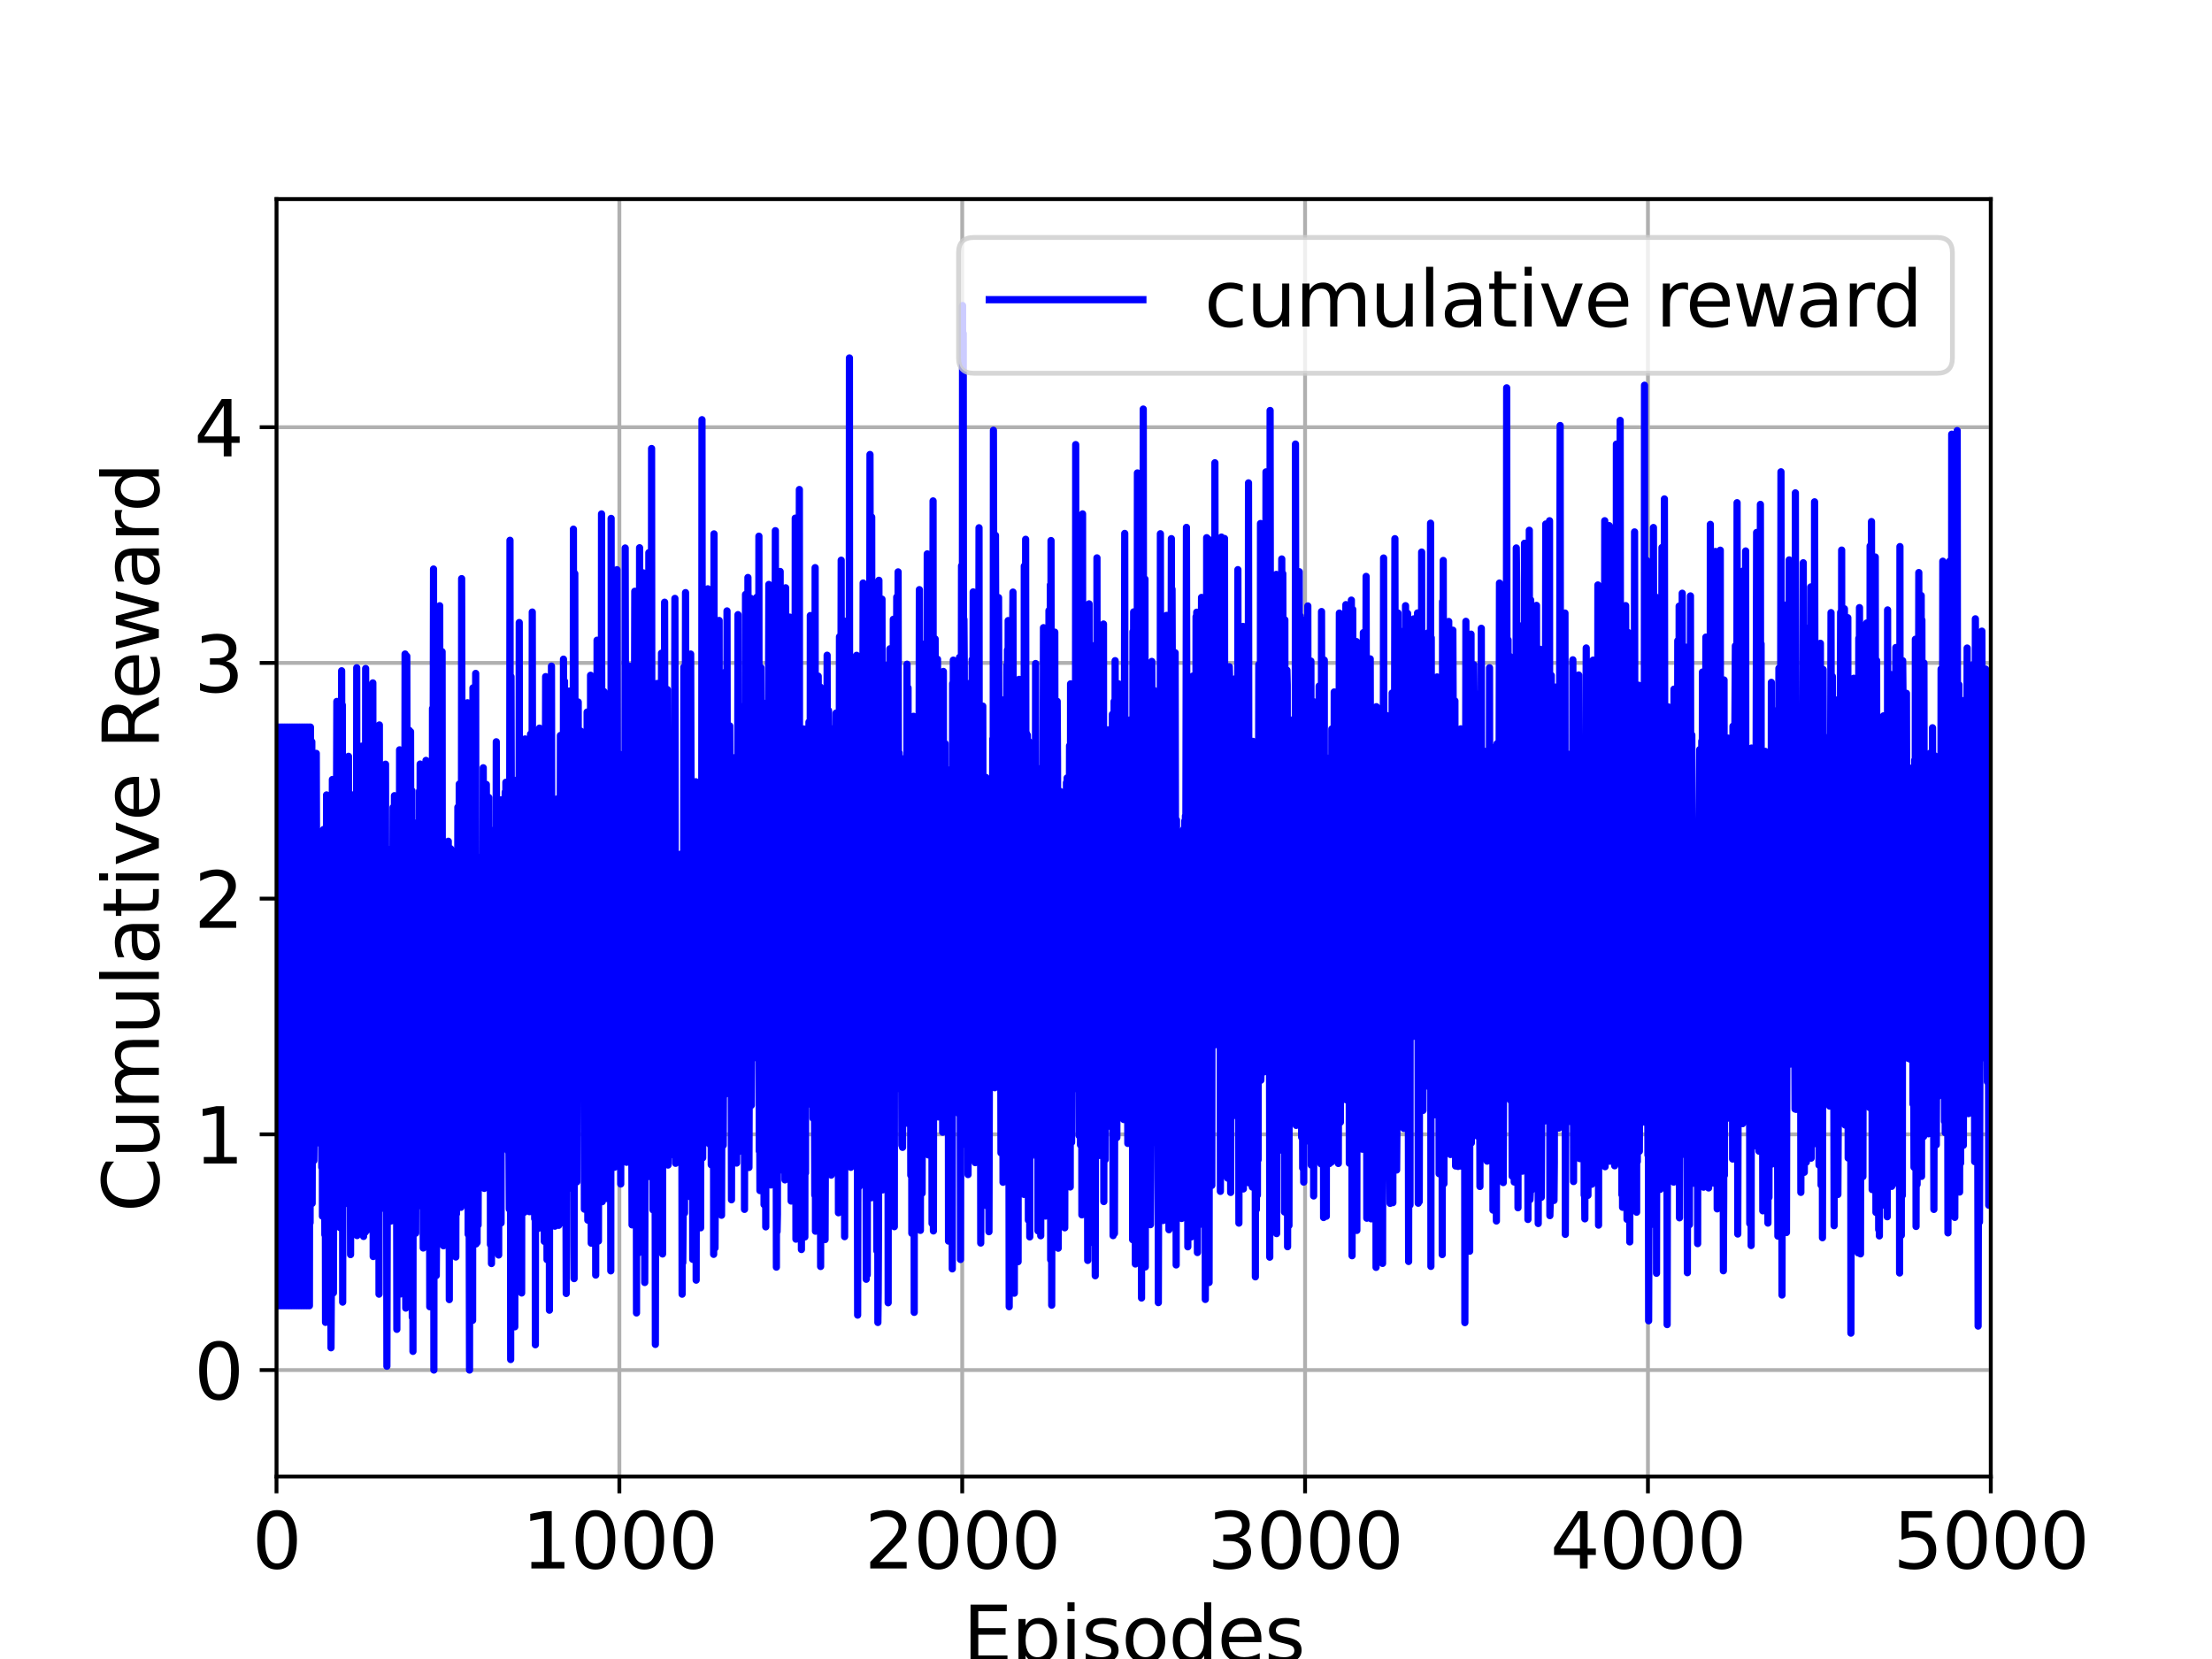 <?xml version="1.0" encoding="utf-8" standalone="no"?>
<!DOCTYPE svg PUBLIC "-//W3C//DTD SVG 1.1//EN"
  "http://www.w3.org/Graphics/SVG/1.1/DTD/svg11.dtd">
<svg xmlns:xlink="http://www.w3.org/1999/xlink" width="460.8pt" height="345.6pt" viewBox="0 0 460.8 345.6" xmlns="http://www.w3.org/2000/svg" version="1.1">
 <defs>
  <style type="text/css">*{stroke-linejoin: round; stroke-linecap: butt}</style>
 </defs>
 <g id="figure_1">
  <g id="patch_1">
   <path d="M 0 345.6 
L 460.8 345.6 
L 460.8 0 
L 0 0 
z
" style="fill: #ffffff"/>
  </g>
  <g id="axes_1">
   <g id="patch_2">
    <path d="M 57.6 307.584 
L 414.72 307.584 
L 414.72 41.472 
L 57.6 41.472 
z
" style="fill: #ffffff"/>
   </g>
   <g id="matplotlib.axis_1">
    <g id="xtick_1">
     <g id="line2d_1">
      <path d="M 57.6 307.584 
L 57.6 41.472 
" clip-path="url(#p3fe1e91fdf)" style="fill: none; stroke: #b0b0b0; stroke-width: 0.8; stroke-linecap: square"/>
     </g>
     <g id="line2d_2">
      <defs>
       <path id="mf21b77b95c" d="M 0 0 
L 0 3.5 
" style="stroke: #000000; stroke-width: 0.8"/>
      </defs>
      <g>
       <use xlink:href="#mf21b77b95c" x="57.6" y="307.584" style="stroke: #000000; stroke-width: 0.8"/>
      </g>
     </g>
     <g id="text_1">
      <!-- 0 -->
      <g transform="translate(52.51 326.741)scale(0.16 -0.16)">
       <defs>
        <path id="DejaVuSans-30" d="M 2034 4250 
Q 1547 4250 1301 3770 
Q 1056 3291 1056 2328 
Q 1056 1369 1301 889 
Q 1547 409 2034 409 
Q 2525 409 2770 889 
Q 3016 1369 3016 2328 
Q 3016 3291 2770 3770 
Q 2525 4250 2034 4250 
z
M 2034 4750 
Q 2819 4750 3233 4129 
Q 3647 3509 3647 2328 
Q 3647 1150 3233 529 
Q 2819 -91 2034 -91 
Q 1250 -91 836 529 
Q 422 1150 422 2328 
Q 422 3509 836 4129 
Q 1250 4750 2034 4750 
z
" transform="scale(0.016)"/>
       </defs>
       <use xlink:href="#DejaVuSans-30"/>
      </g>
     </g>
    </g>
    <g id="xtick_2">
     <g id="line2d_3">
      <path d="M 129.024 307.584 
L 129.024 41.472 
" clip-path="url(#p3fe1e91fdf)" style="fill: none; stroke: #b0b0b0; stroke-width: 0.8; stroke-linecap: square"/>
     </g>
     <g id="line2d_4">
      <g>
       <use xlink:href="#mf21b77b95c" x="129.024" y="307.584" style="stroke: #000000; stroke-width: 0.8"/>
      </g>
     </g>
     <g id="text_2">
      <!-- 1000 -->
      <g transform="translate(108.664 326.741)scale(0.16 -0.16)">
       <defs>
        <path id="DejaVuSans-31" d="M 794 531 
L 1825 531 
L 1825 4091 
L 703 3866 
L 703 4441 
L 1819 4666 
L 2450 4666 
L 2450 531 
L 3481 531 
L 3481 0 
L 794 0 
L 794 531 
z
" transform="scale(0.016)"/>
       </defs>
       <use xlink:href="#DejaVuSans-31"/>
       <use xlink:href="#DejaVuSans-30" x="63.623"/>
       <use xlink:href="#DejaVuSans-30" x="127.246"/>
       <use xlink:href="#DejaVuSans-30" x="190.869"/>
      </g>
     </g>
    </g>
    <g id="xtick_3">
     <g id="line2d_5">
      <path d="M 200.448 307.584 
L 200.448 41.472 
" clip-path="url(#p3fe1e91fdf)" style="fill: none; stroke: #b0b0b0; stroke-width: 0.8; stroke-linecap: square"/>
     </g>
     <g id="line2d_6">
      <g>
       <use xlink:href="#mf21b77b95c" x="200.448" y="307.584" style="stroke: #000000; stroke-width: 0.8"/>
      </g>
     </g>
     <g id="text_3">
      <!-- 2000 -->
      <g transform="translate(180.088 326.741)scale(0.16 -0.16)">
       <defs>
        <path id="DejaVuSans-32" d="M 1228 531 
L 3431 531 
L 3431 0 
L 469 0 
L 469 531 
Q 828 903 1448 1529 
Q 2069 2156 2228 2338 
Q 2531 2678 2651 2914 
Q 2772 3150 2772 3378 
Q 2772 3750 2511 3984 
Q 2250 4219 1831 4219 
Q 1534 4219 1204 4116 
Q 875 4013 500 3803 
L 500 4441 
Q 881 4594 1212 4672 
Q 1544 4750 1819 4750 
Q 2544 4750 2975 4387 
Q 3406 4025 3406 3419 
Q 3406 3131 3298 2873 
Q 3191 2616 2906 2266 
Q 2828 2175 2409 1742 
Q 1991 1309 1228 531 
z
" transform="scale(0.016)"/>
       </defs>
       <use xlink:href="#DejaVuSans-32"/>
       <use xlink:href="#DejaVuSans-30" x="63.623"/>
       <use xlink:href="#DejaVuSans-30" x="127.246"/>
       <use xlink:href="#DejaVuSans-30" x="190.869"/>
      </g>
     </g>
    </g>
    <g id="xtick_4">
     <g id="line2d_7">
      <path d="M 271.872 307.584 
L 271.872 41.472 
" clip-path="url(#p3fe1e91fdf)" style="fill: none; stroke: #b0b0b0; stroke-width: 0.8; stroke-linecap: square"/>
     </g>
     <g id="line2d_8">
      <g>
       <use xlink:href="#mf21b77b95c" x="271.872" y="307.584" style="stroke: #000000; stroke-width: 0.8"/>
      </g>
     </g>
     <g id="text_4">
      <!-- 3000 -->
      <g transform="translate(251.512 326.741)scale(0.16 -0.16)">
       <defs>
        <path id="DejaVuSans-33" d="M 2597 2516 
Q 3050 2419 3304 2112 
Q 3559 1806 3559 1356 
Q 3559 666 3084 287 
Q 2609 -91 1734 -91 
Q 1441 -91 1130 -33 
Q 819 25 488 141 
L 488 750 
Q 750 597 1062 519 
Q 1375 441 1716 441 
Q 2309 441 2620 675 
Q 2931 909 2931 1356 
Q 2931 1769 2642 2001 
Q 2353 2234 1838 2234 
L 1294 2234 
L 1294 2753 
L 1863 2753 
Q 2328 2753 2575 2939 
Q 2822 3125 2822 3475 
Q 2822 3834 2567 4026 
Q 2313 4219 1838 4219 
Q 1578 4219 1281 4162 
Q 984 4106 628 3988 
L 628 4550 
Q 988 4650 1302 4700 
Q 1616 4750 1894 4750 
Q 2613 4750 3031 4423 
Q 3450 4097 3450 3541 
Q 3450 3153 3228 2886 
Q 3006 2619 2597 2516 
z
" transform="scale(0.016)"/>
       </defs>
       <use xlink:href="#DejaVuSans-33"/>
       <use xlink:href="#DejaVuSans-30" x="63.623"/>
       <use xlink:href="#DejaVuSans-30" x="127.246"/>
       <use xlink:href="#DejaVuSans-30" x="190.869"/>
      </g>
     </g>
    </g>
    <g id="xtick_5">
     <g id="line2d_9">
      <path d="M 343.296 307.584 
L 343.296 41.472 
" clip-path="url(#p3fe1e91fdf)" style="fill: none; stroke: #b0b0b0; stroke-width: 0.8; stroke-linecap: square"/>
     </g>
     <g id="line2d_10">
      <g>
       <use xlink:href="#mf21b77b95c" x="343.296" y="307.584" style="stroke: #000000; stroke-width: 0.8"/>
      </g>
     </g>
     <g id="text_5">
      <!-- 4000 -->
      <g transform="translate(322.936 326.741)scale(0.16 -0.16)">
       <defs>
        <path id="DejaVuSans-34" d="M 2419 4116 
L 825 1625 
L 2419 1625 
L 2419 4116 
z
M 2253 4666 
L 3047 4666 
L 3047 1625 
L 3713 1625 
L 3713 1100 
L 3047 1100 
L 3047 0 
L 2419 0 
L 2419 1100 
L 313 1100 
L 313 1709 
L 2253 4666 
z
" transform="scale(0.016)"/>
       </defs>
       <use xlink:href="#DejaVuSans-34"/>
       <use xlink:href="#DejaVuSans-30" x="63.623"/>
       <use xlink:href="#DejaVuSans-30" x="127.246"/>
       <use xlink:href="#DejaVuSans-30" x="190.869"/>
      </g>
     </g>
    </g>
    <g id="xtick_6">
     <g id="line2d_11">
      <path d="M 414.72 307.584 
L 414.72 41.472 
" clip-path="url(#p3fe1e91fdf)" style="fill: none; stroke: #b0b0b0; stroke-width: 0.8; stroke-linecap: square"/>
     </g>
     <g id="line2d_12">
      <g>
       <use xlink:href="#mf21b77b95c" x="414.72" y="307.584" style="stroke: #000000; stroke-width: 0.8"/>
      </g>
     </g>
     <g id="text_6">
      <!-- 5000 -->
      <g transform="translate(394.36 326.741)scale(0.16 -0.16)">
       <defs>
        <path id="DejaVuSans-35" d="M 691 4666 
L 3169 4666 
L 3169 4134 
L 1269 4134 
L 1269 2991 
Q 1406 3038 1543 3061 
Q 1681 3084 1819 3084 
Q 2600 3084 3056 2656 
Q 3513 2228 3513 1497 
Q 3513 744 3044 326 
Q 2575 -91 1722 -91 
Q 1428 -91 1123 -41 
Q 819 9 494 109 
L 494 744 
Q 775 591 1075 516 
Q 1375 441 1709 441 
Q 2250 441 2565 725 
Q 2881 1009 2881 1497 
Q 2881 1984 2565 2268 
Q 2250 2553 1709 2553 
Q 1456 2553 1204 2497 
Q 953 2441 691 2322 
L 691 4666 
z
" transform="scale(0.016)"/>
       </defs>
       <use xlink:href="#DejaVuSans-35"/>
       <use xlink:href="#DejaVuSans-30" x="63.623"/>
       <use xlink:href="#DejaVuSans-30" x="127.246"/>
       <use xlink:href="#DejaVuSans-30" x="190.869"/>
      </g>
     </g>
    </g>
    <g id="text_7">
     <!-- Episodes -->
     <g transform="translate(200.572 346.226)scale(0.16 -0.16)">
      <defs>
       <path id="DejaVuSans-45" d="M 628 4666 
L 3578 4666 
L 3578 4134 
L 1259 4134 
L 1259 2753 
L 3481 2753 
L 3481 2222 
L 1259 2222 
L 1259 531 
L 3634 531 
L 3634 0 
L 628 0 
L 628 4666 
z
" transform="scale(0.016)"/>
       <path id="DejaVuSans-70" d="M 1159 525 
L 1159 -1331 
L 581 -1331 
L 581 3500 
L 1159 3500 
L 1159 2969 
Q 1341 3281 1617 3432 
Q 1894 3584 2278 3584 
Q 2916 3584 3314 3078 
Q 3713 2572 3713 1747 
Q 3713 922 3314 415 
Q 2916 -91 2278 -91 
Q 1894 -91 1617 61 
Q 1341 213 1159 525 
z
M 3116 1747 
Q 3116 2381 2855 2742 
Q 2594 3103 2138 3103 
Q 1681 3103 1420 2742 
Q 1159 2381 1159 1747 
Q 1159 1113 1420 752 
Q 1681 391 2138 391 
Q 2594 391 2855 752 
Q 3116 1113 3116 1747 
z
" transform="scale(0.016)"/>
       <path id="DejaVuSans-69" d="M 603 3500 
L 1178 3500 
L 1178 0 
L 603 0 
L 603 3500 
z
M 603 4863 
L 1178 4863 
L 1178 4134 
L 603 4134 
L 603 4863 
z
" transform="scale(0.016)"/>
       <path id="DejaVuSans-73" d="M 2834 3397 
L 2834 2853 
Q 2591 2978 2328 3040 
Q 2066 3103 1784 3103 
Q 1356 3103 1142 2972 
Q 928 2841 928 2578 
Q 928 2378 1081 2264 
Q 1234 2150 1697 2047 
L 1894 2003 
Q 2506 1872 2764 1633 
Q 3022 1394 3022 966 
Q 3022 478 2636 193 
Q 2250 -91 1575 -91 
Q 1294 -91 989 -36 
Q 684 19 347 128 
L 347 722 
Q 666 556 975 473 
Q 1284 391 1588 391 
Q 1994 391 2212 530 
Q 2431 669 2431 922 
Q 2431 1156 2273 1281 
Q 2116 1406 1581 1522 
L 1381 1569 
Q 847 1681 609 1914 
Q 372 2147 372 2553 
Q 372 3047 722 3315 
Q 1072 3584 1716 3584 
Q 2034 3584 2315 3537 
Q 2597 3491 2834 3397 
z
" transform="scale(0.016)"/>
       <path id="DejaVuSans-6f" d="M 1959 3097 
Q 1497 3097 1228 2736 
Q 959 2375 959 1747 
Q 959 1119 1226 758 
Q 1494 397 1959 397 
Q 2419 397 2687 759 
Q 2956 1122 2956 1747 
Q 2956 2369 2687 2733 
Q 2419 3097 1959 3097 
z
M 1959 3584 
Q 2709 3584 3137 3096 
Q 3566 2609 3566 1747 
Q 3566 888 3137 398 
Q 2709 -91 1959 -91 
Q 1206 -91 779 398 
Q 353 888 353 1747 
Q 353 2609 779 3096 
Q 1206 3584 1959 3584 
z
" transform="scale(0.016)"/>
       <path id="DejaVuSans-64" d="M 2906 2969 
L 2906 4863 
L 3481 4863 
L 3481 0 
L 2906 0 
L 2906 525 
Q 2725 213 2448 61 
Q 2172 -91 1784 -91 
Q 1150 -91 751 415 
Q 353 922 353 1747 
Q 353 2572 751 3078 
Q 1150 3584 1784 3584 
Q 2172 3584 2448 3432 
Q 2725 3281 2906 2969 
z
M 947 1747 
Q 947 1113 1208 752 
Q 1469 391 1925 391 
Q 2381 391 2643 752 
Q 2906 1113 2906 1747 
Q 2906 2381 2643 2742 
Q 2381 3103 1925 3103 
Q 1469 3103 1208 2742 
Q 947 2381 947 1747 
z
" transform="scale(0.016)"/>
       <path id="DejaVuSans-65" d="M 3597 1894 
L 3597 1613 
L 953 1613 
Q 991 1019 1311 708 
Q 1631 397 2203 397 
Q 2534 397 2845 478 
Q 3156 559 3463 722 
L 3463 178 
Q 3153 47 2828 -22 
Q 2503 -91 2169 -91 
Q 1331 -91 842 396 
Q 353 884 353 1716 
Q 353 2575 817 3079 
Q 1281 3584 2069 3584 
Q 2775 3584 3186 3129 
Q 3597 2675 3597 1894 
z
M 3022 2063 
Q 3016 2534 2758 2815 
Q 2500 3097 2075 3097 
Q 1594 3097 1305 2825 
Q 1016 2553 972 2059 
L 3022 2063 
z
" transform="scale(0.016)"/>
      </defs>
      <use xlink:href="#DejaVuSans-45"/>
      <use xlink:href="#DejaVuSans-70" x="63.184"/>
      <use xlink:href="#DejaVuSans-69" x="126.66"/>
      <use xlink:href="#DejaVuSans-73" x="154.443"/>
      <use xlink:href="#DejaVuSans-6f" x="206.543"/>
      <use xlink:href="#DejaVuSans-64" x="267.725"/>
      <use xlink:href="#DejaVuSans-65" x="331.201"/>
      <use xlink:href="#DejaVuSans-73" x="392.725"/>
     </g>
    </g>
   </g>
   <g id="matplotlib.axis_2">
    <g id="ytick_1">
     <g id="line2d_13">
      <path d="M 57.6 285.408 
L 414.72 285.408 
" clip-path="url(#p3fe1e91fdf)" style="fill: none; stroke: #b0b0b0; stroke-width: 0.8; stroke-linecap: square"/>
     </g>
     <g id="line2d_14">
      <defs>
       <path id="m7ac9a9ac53" d="M 0 0 
L -3.5 0 
" style="stroke: #000000; stroke-width: 0.8"/>
      </defs>
      <g>
       <use xlink:href="#m7ac9a9ac53" x="57.6" y="285.408" style="stroke: #000000; stroke-width: 0.8"/>
      </g>
     </g>
     <g id="text_8">
      <!-- 0 -->
      <g transform="translate(40.42 291.487)scale(0.16 -0.16)">
       <use xlink:href="#DejaVuSans-30"/>
      </g>
     </g>
    </g>
    <g id="ytick_2">
     <g id="line2d_15">
      <path d="M 57.6 236.304 
L 414.72 236.304 
" clip-path="url(#p3fe1e91fdf)" style="fill: none; stroke: #b0b0b0; stroke-width: 0.8; stroke-linecap: square"/>
     </g>
     <g id="line2d_16">
      <g>
       <use xlink:href="#m7ac9a9ac53" x="57.6" y="236.304" style="stroke: #000000; stroke-width: 0.8"/>
      </g>
     </g>
     <g id="text_9">
      <!-- 1 -->
      <g transform="translate(40.42 242.383)scale(0.16 -0.16)">
       <use xlink:href="#DejaVuSans-31"/>
      </g>
     </g>
    </g>
    <g id="ytick_3">
     <g id="line2d_17">
      <path d="M 57.6 187.201 
L 414.72 187.201 
" clip-path="url(#p3fe1e91fdf)" style="fill: none; stroke: #b0b0b0; stroke-width: 0.8; stroke-linecap: square"/>
     </g>
     <g id="line2d_18">
      <g>
       <use xlink:href="#m7ac9a9ac53" x="57.6" y="187.201" style="stroke: #000000; stroke-width: 0.8"/>
      </g>
     </g>
     <g id="text_10">
      <!-- 2 -->
      <g transform="translate(40.42 193.28)scale(0.16 -0.16)">
       <use xlink:href="#DejaVuSans-32"/>
      </g>
     </g>
    </g>
    <g id="ytick_4">
     <g id="line2d_19">
      <path d="M 57.6 138.097 
L 414.72 138.097 
" clip-path="url(#p3fe1e91fdf)" style="fill: none; stroke: #b0b0b0; stroke-width: 0.8; stroke-linecap: square"/>
     </g>
     <g id="line2d_20">
      <g>
       <use xlink:href="#m7ac9a9ac53" x="57.6" y="138.097" style="stroke: #000000; stroke-width: 0.8"/>
      </g>
     </g>
     <g id="text_11">
      <!-- 3 -->
      <g transform="translate(40.42 144.176)scale(0.16 -0.16)">
       <use xlink:href="#DejaVuSans-33"/>
      </g>
     </g>
    </g>
    <g id="ytick_5">
     <g id="line2d_21">
      <path d="M 57.6 88.994 
L 414.72 88.994 
" clip-path="url(#p3fe1e91fdf)" style="fill: none; stroke: #b0b0b0; stroke-width: 0.8; stroke-linecap: square"/>
     </g>
     <g id="line2d_22">
      <g>
       <use xlink:href="#m7ac9a9ac53" x="57.6" y="88.994" style="stroke: #000000; stroke-width: 0.8"/>
      </g>
     </g>
     <g id="text_12">
      <!-- 4 -->
      <g transform="translate(40.42 95.073)scale(0.16 -0.16)">
       <use xlink:href="#DejaVuSans-34"/>
      </g>
     </g>
    </g>
    <g id="text_13">
     <!-- Cumulative Reward -->
     <g transform="translate(33.093 252.524)rotate(-90)scale(0.16 -0.16)">
      <defs>
       <path id="DejaVuSans-43" d="M 4122 4306 
L 4122 3641 
Q 3803 3938 3442 4084 
Q 3081 4231 2675 4231 
Q 1875 4231 1450 3742 
Q 1025 3253 1025 2328 
Q 1025 1406 1450 917 
Q 1875 428 2675 428 
Q 3081 428 3442 575 
Q 3803 722 4122 1019 
L 4122 359 
Q 3791 134 3420 21 
Q 3050 -91 2638 -91 
Q 1578 -91 968 557 
Q 359 1206 359 2328 
Q 359 3453 968 4101 
Q 1578 4750 2638 4750 
Q 3056 4750 3426 4639 
Q 3797 4528 4122 4306 
z
" transform="scale(0.016)"/>
       <path id="DejaVuSans-75" d="M 544 1381 
L 544 3500 
L 1119 3500 
L 1119 1403 
Q 1119 906 1312 657 
Q 1506 409 1894 409 
Q 2359 409 2629 706 
Q 2900 1003 2900 1516 
L 2900 3500 
L 3475 3500 
L 3475 0 
L 2900 0 
L 2900 538 
Q 2691 219 2414 64 
Q 2138 -91 1772 -91 
Q 1169 -91 856 284 
Q 544 659 544 1381 
z
M 1991 3584 
L 1991 3584 
z
" transform="scale(0.016)"/>
       <path id="DejaVuSans-6d" d="M 3328 2828 
Q 3544 3216 3844 3400 
Q 4144 3584 4550 3584 
Q 5097 3584 5394 3201 
Q 5691 2819 5691 2113 
L 5691 0 
L 5113 0 
L 5113 2094 
Q 5113 2597 4934 2840 
Q 4756 3084 4391 3084 
Q 3944 3084 3684 2787 
Q 3425 2491 3425 1978 
L 3425 0 
L 2847 0 
L 2847 2094 
Q 2847 2600 2669 2842 
Q 2491 3084 2119 3084 
Q 1678 3084 1418 2786 
Q 1159 2488 1159 1978 
L 1159 0 
L 581 0 
L 581 3500 
L 1159 3500 
L 1159 2956 
Q 1356 3278 1631 3431 
Q 1906 3584 2284 3584 
Q 2666 3584 2933 3390 
Q 3200 3197 3328 2828 
z
" transform="scale(0.016)"/>
       <path id="DejaVuSans-6c" d="M 603 4863 
L 1178 4863 
L 1178 0 
L 603 0 
L 603 4863 
z
" transform="scale(0.016)"/>
       <path id="DejaVuSans-61" d="M 2194 1759 
Q 1497 1759 1228 1600 
Q 959 1441 959 1056 
Q 959 750 1161 570 
Q 1363 391 1709 391 
Q 2188 391 2477 730 
Q 2766 1069 2766 1631 
L 2766 1759 
L 2194 1759 
z
M 3341 1997 
L 3341 0 
L 2766 0 
L 2766 531 
Q 2569 213 2275 61 
Q 1981 -91 1556 -91 
Q 1019 -91 701 211 
Q 384 513 384 1019 
Q 384 1609 779 1909 
Q 1175 2209 1959 2209 
L 2766 2209 
L 2766 2266 
Q 2766 2663 2505 2880 
Q 2244 3097 1772 3097 
Q 1472 3097 1187 3025 
Q 903 2953 641 2809 
L 641 3341 
Q 956 3463 1253 3523 
Q 1550 3584 1831 3584 
Q 2591 3584 2966 3190 
Q 3341 2797 3341 1997 
z
" transform="scale(0.016)"/>
       <path id="DejaVuSans-74" d="M 1172 4494 
L 1172 3500 
L 2356 3500 
L 2356 3053 
L 1172 3053 
L 1172 1153 
Q 1172 725 1289 603 
Q 1406 481 1766 481 
L 2356 481 
L 2356 0 
L 1766 0 
Q 1100 0 847 248 
Q 594 497 594 1153 
L 594 3053 
L 172 3053 
L 172 3500 
L 594 3500 
L 594 4494 
L 1172 4494 
z
" transform="scale(0.016)"/>
       <path id="DejaVuSans-76" d="M 191 3500 
L 800 3500 
L 1894 563 
L 2988 3500 
L 3597 3500 
L 2284 0 
L 1503 0 
L 191 3500 
z
" transform="scale(0.016)"/>
       <path id="DejaVuSans-20" transform="scale(0.016)"/>
       <path id="DejaVuSans-52" d="M 2841 2188 
Q 3044 2119 3236 1894 
Q 3428 1669 3622 1275 
L 4263 0 
L 3584 0 
L 2988 1197 
Q 2756 1666 2539 1819 
Q 2322 1972 1947 1972 
L 1259 1972 
L 1259 0 
L 628 0 
L 628 4666 
L 2053 4666 
Q 2853 4666 3247 4331 
Q 3641 3997 3641 3322 
Q 3641 2881 3436 2590 
Q 3231 2300 2841 2188 
z
M 1259 4147 
L 1259 2491 
L 2053 2491 
Q 2509 2491 2742 2702 
Q 2975 2913 2975 3322 
Q 2975 3731 2742 3939 
Q 2509 4147 2053 4147 
L 1259 4147 
z
" transform="scale(0.016)"/>
       <path id="DejaVuSans-77" d="M 269 3500 
L 844 3500 
L 1563 769 
L 2278 3500 
L 2956 3500 
L 3675 769 
L 4391 3500 
L 4966 3500 
L 4050 0 
L 3372 0 
L 2619 2869 
L 1863 0 
L 1184 0 
L 269 3500 
z
" transform="scale(0.016)"/>
       <path id="DejaVuSans-72" d="M 2631 2963 
Q 2534 3019 2420 3045 
Q 2306 3072 2169 3072 
Q 1681 3072 1420 2755 
Q 1159 2438 1159 1844 
L 1159 0 
L 581 0 
L 581 3500 
L 1159 3500 
L 1159 2956 
Q 1341 3275 1631 3429 
Q 1922 3584 2338 3584 
Q 2397 3584 2469 3576 
Q 2541 3569 2628 3553 
L 2631 2963 
z
" transform="scale(0.016)"/>
      </defs>
      <use xlink:href="#DejaVuSans-43"/>
      <use xlink:href="#DejaVuSans-75" x="69.824"/>
      <use xlink:href="#DejaVuSans-6d" x="133.203"/>
      <use xlink:href="#DejaVuSans-75" x="230.615"/>
      <use xlink:href="#DejaVuSans-6c" x="293.994"/>
      <use xlink:href="#DejaVuSans-61" x="321.777"/>
      <use xlink:href="#DejaVuSans-74" x="383.057"/>
      <use xlink:href="#DejaVuSans-69" x="422.266"/>
      <use xlink:href="#DejaVuSans-76" x="450.049"/>
      <use xlink:href="#DejaVuSans-65" x="509.229"/>
      <use xlink:href="#DejaVuSans-20" x="570.752"/>
      <use xlink:href="#DejaVuSans-52" x="602.539"/>
      <use xlink:href="#DejaVuSans-65" x="667.521"/>
      <use xlink:href="#DejaVuSans-77" x="729.045"/>
      <use xlink:href="#DejaVuSans-61" x="810.832"/>
      <use xlink:href="#DejaVuSans-72" x="872.111"/>
      <use xlink:href="#DejaVuSans-64" x="911.475"/>
     </g>
    </g>
   </g>
   <g id="line2d_23">
    <path d="M 57.6 272.012 
L 57.671 219.358 
L 57.743 254.707 
L 57.814 151.462 
L 57.886 272.012 
L 57.957 219.358 
L 58.029 254.707 
L 58.1 151.462 
L 58.171 272.012 
L 58.243 219.358 
L 58.314 254.707 
L 58.386 151.462 
L 58.457 272.012 
L 58.529 219.358 
L 58.6 254.707 
L 58.671 151.462 
L 58.743 272.012 
L 58.814 219.358 
L 58.886 254.707 
L 58.957 151.462 
L 59.028 272.012 
L 59.1 219.358 
L 59.171 254.707 
L 59.243 151.462 
L 59.314 272.012 
L 59.386 219.358 
L 59.457 254.707 
L 59.528 151.462 
L 59.6 272.012 
L 59.671 219.358 
L 59.743 254.707 
L 59.814 151.462 
L 59.886 272.012 
L 59.957 219.358 
L 60.028 254.707 
L 60.1 151.462 
L 60.171 272.012 
L 60.243 219.358 
L 60.314 254.707 
L 60.386 151.462 
L 60.457 272.012 
L 60.528 219.358 
L 60.6 254.707 
L 60.671 151.462 
L 60.743 272.012 
L 60.814 219.358 
L 60.886 254.707 
L 60.957 151.462 
L 61.028 272.012 
L 61.1 219.358 
L 61.171 254.707 
L 61.243 151.462 
L 61.314 272.012 
L 61.385 219.358 
L 61.457 254.707 
L 61.528 151.462 
L 61.6 272.012 
L 61.671 219.358 
L 61.743 254.707 
L 61.814 151.462 
L 61.885 272.012 
L 61.957 219.358 
L 62.028 254.707 
L 62.1 151.462 
L 62.171 272.012 
L 62.243 219.358 
L 62.314 254.707 
L 62.385 151.462 
L 62.457 272.012 
L 62.528 219.358 
L 62.6 254.707 
L 62.671 151.462 
L 62.743 272.012 
L 62.814 219.358 
L 62.885 254.707 
L 62.957 151.462 
L 63.028 272.012 
L 63.1 219.358 
L 63.171 254.707 
L 63.242 151.462 
L 63.314 272.012 
L 63.385 219.358 
L 63.457 254.707 
L 63.528 151.462 
L 63.6 272.012 
L 63.671 219.358 
L 63.742 254.707 
L 63.814 151.462 
L 63.885 272.012 
L 63.957 219.358 
L 64.028 254.707 
L 64.1 151.462 
L 64.171 272.012 
L 64.242 219.358 
L 64.314 254.707 
L 64.385 151.462 
L 64.457 272.012 
L 64.528 219.358 
L 64.6 254.707 
L 64.671 151.462 
L 64.742 247.24 
L 64.814 228.145 
L 64.957 154.512 
L 65.028 250.688 
L 65.171 191.944 
L 65.385 241.778 
L 65.457 234.421 
L 65.528 184.895 
L 65.599 195.339 
L 65.742 227.785 
L 65.885 156.94 
L 66.099 233.593 
L 66.171 184.002 
L 66.242 224.96 
L 66.314 192.876 
L 66.385 214.047 
L 66.457 208.457 
L 66.528 220.093 
L 66.671 182.934 
L 66.814 238.379 
L 66.885 209.599 
L 67.028 243.169 
L 67.099 175.217 
L 67.171 253.357 
L 67.242 218.063 
L 67.314 216.032 
L 67.385 172.808 
L 67.671 257.226 
L 67.742 222.396 
L 67.814 275.476 
L 67.885 273.654 
L 68.028 165.594 
L 68.099 266.084 
L 68.171 220.381 
L 68.242 240.973 
L 68.314 237.326 
L 68.456 199.487 
L 68.599 231.884 
L 68.742 166.137 
L 68.956 280.769 
L 69.028 267.663 
L 69.242 162.382 
L 69.385 205.068 
L 69.456 269.335 
L 69.528 240.954 
L 69.599 175.386 
L 69.671 204.302 
L 69.742 164.669 
L 69.885 248.11 
L 69.956 189.177 
L 70.028 190.741 
L 70.171 146.12 
L 70.242 197.683 
L 70.313 192.634 
L 70.528 250.943 
L 70.599 245.826 
L 70.742 183.086 
L 70.813 255.727 
L 70.885 200.256 
L 70.956 213.225 
L 71.028 199.39 
L 71.099 238.207 
L 71.171 139.732 
L 71.242 177.31 
L 71.313 146.849 
L 71.385 271.257 
L 71.456 224.224 
L 71.528 193.579 
L 71.742 249.012 
L 71.813 176.852 
L 71.885 220.686 
L 71.956 204.324 
L 72.099 233.001 
L 72.17 165.219 
L 72.313 250.699 
L 72.385 193.56 
L 72.456 206.468 
L 72.528 206.434 
L 72.599 157.554 
L 72.742 229.108 
L 72.813 220.767 
L 72.885 204.496 
L 73.028 261.36 
L 73.242 167.904 
L 73.313 224.075 
L 73.385 206.759 
L 73.456 215 
L 73.528 249.262 
L 73.599 172.502 
L 73.813 255.941 
L 73.956 165.396 
L 74.028 200.118 
L 74.099 168.804 
L 74.17 227.604 
L 74.242 215.786 
L 74.313 139.103 
L 74.385 257.393 
L 74.456 251.682 
L 74.527 236.656 
L 74.599 196.006 
L 74.67 230.617 
L 74.742 175.187 
L 74.813 196.658 
L 74.885 209.197 
L 74.956 185.272 
L 75.027 210.889 
L 75.099 182.859 
L 75.17 184.771 
L 75.242 240.574 
L 75.385 155.434 
L 75.527 250.652 
L 75.599 238.41 
L 75.67 238.115 
L 75.742 257.578 
L 75.813 199.1 
L 75.885 249.902 
L 76.027 167.6 
L 76.099 256.688 
L 76.17 139.259 
L 76.313 252.063 
L 76.385 256.333 
L 76.456 217.915 
L 76.527 241.597 
L 76.599 176.905 
L 76.67 200.448 
L 76.742 174.841 
L 76.813 214.311 
L 76.884 194.114 
L 76.956 213.599 
L 77.027 174.344 
L 77.099 210.178 
L 77.17 193.661 
L 77.242 163.093 
L 77.313 206.64 
L 77.384 180.742 
L 77.456 205.374 
L 77.67 142.26 
L 77.742 261.762 
L 77.813 156.24 
L 77.884 251.461 
L 77.956 232.049 
L 78.099 172.536 
L 78.17 178.655 
L 78.242 232.721 
L 78.313 214.224 
L 78.384 191.819 
L 78.527 252.417 
L 78.599 157.185 
L 78.742 250.13 
L 78.813 182.888 
L 78.884 192.531 
L 78.956 269.601 
L 79.027 151.019 
L 79.099 229.298 
L 79.17 211.769 
L 79.241 228.524 
L 79.313 181.6 
L 79.384 187.711 
L 79.456 251.754 
L 79.527 226.392 
L 79.599 166.353 
L 79.67 245.544 
L 79.741 197.862 
L 79.813 208.713 
L 79.956 201.204 
L 80.027 233.195 
L 80.17 201.853 
L 80.241 234.477 
L 80.313 159.194 
L 80.384 224.995 
L 80.456 182.493 
L 80.599 284.612 
L 80.813 193.095 
L 80.884 184.349 
L 80.956 245.926 
L 81.027 206.565 
L 81.098 252.89 
L 81.241 176.945 
L 81.456 254.366 
L 81.527 248.503 
L 81.67 192.661 
L 81.741 197.46 
L 81.813 194.853 
L 81.884 168.205 
L 81.956 200.118 
L 82.027 178.095 
L 82.098 249.863 
L 82.17 165.749 
L 82.241 178.171 
L 82.313 242.922 
L 82.384 238.618 
L 82.527 186.083 
L 82.67 276.927 
L 82.741 197.96 
L 82.813 209.418 
L 82.884 207.706 
L 83.027 173.95 
L 83.098 250.029 
L 83.17 232.714 
L 83.241 156.198 
L 83.455 269.55 
L 83.527 227.19 
L 83.598 258.72 
L 83.67 248.546 
L 83.741 249.016 
L 83.813 169.566 
L 83.884 255.884 
L 83.955 198.633 
L 84.098 258.137 
L 84.17 161.197 
L 84.241 265.797 
L 84.384 136.242 
L 84.527 272.503 
L 84.598 193.904 
L 84.67 239.035 
L 84.741 136.683 
L 84.955 267.795 
L 85.241 152.124 
L 85.384 256.473 
L 85.527 152.423 
L 85.741 264.427 
L 85.812 164.721 
L 85.884 274.407 
L 85.955 176.493 
L 86.027 281.516 
L 86.098 173.223 
L 86.17 216.801 
L 86.241 171.375 
L 86.312 233.629 
L 86.455 190.818 
L 86.527 201.127 
L 86.598 256.894 
L 86.67 228.987 
L 86.741 227.294 
L 86.812 248.387 
L 87.027 183.368 
L 87.17 213.218 
L 87.241 209.618 
L 87.312 229.366 
L 87.384 164.76 
L 87.455 214.099 
L 87.527 159.162 
L 87.67 236.348 
L 87.741 180.356 
L 87.812 198.515 
L 87.884 251.348 
L 88.027 162.105 
L 88.169 259.984 
L 88.241 179.502 
L 88.312 191.568 
L 88.384 176.044 
L 88.455 194.884 
L 88.527 174.112 
L 88.669 251.675 
L 88.741 158.404 
L 88.812 257.816 
L 88.884 210.902 
L 88.955 249.466 
L 89.169 200.678 
L 89.241 249.306 
L 89.312 232.578 
L 89.384 195.768 
L 89.455 216.29 
L 89.527 272.22 
L 89.741 192.364 
L 89.955 163.419 
L 90.026 239.12 
L 90.098 147.582 
L 90.169 193.499 
L 90.312 118.536 
L 90.384 285.408 
L 90.455 201.788 
L 90.526 226.594 
L 90.598 216.927 
L 90.669 176.312 
L 90.884 265.72 
L 90.955 255.012 
L 91.026 182.209 
L 91.241 255.305 
L 91.384 142.894 
L 91.526 213.379 
L 91.598 126.187 
L 91.669 220.006 
L 91.741 195.583 
L 91.812 238.485 
L 91.955 177.948 
L 92.026 256.596 
L 92.098 135.749 
L 92.169 223.213 
L 92.241 198.437 
L 92.383 259.519 
L 92.455 249.217 
L 92.526 233.107 
L 92.598 181.505 
L 92.669 204.249 
L 92.741 254.649 
L 92.812 180.587 
L 92.883 198.695 
L 92.955 213.744 
L 93.026 196.548 
L 93.241 248.907 
L 93.383 175.248 
L 93.455 239.921 
L 93.526 203.691 
L 93.598 270.733 
L 93.669 198.956 
L 93.741 218.576 
L 93.812 225.449 
L 93.883 176.807 
L 93.955 206.558 
L 94.026 185.873 
L 94.098 215.11 
L 94.169 185.692 
L 94.241 244.496 
L 94.312 201.161 
L 94.455 257.568 
L 94.598 208.374 
L 94.669 248.567 
L 94.74 232.731 
L 94.883 205.897 
L 94.955 261.859 
L 95.026 227.659 
L 95.098 252.859 
L 95.169 193.942 
L 95.24 250.535 
L 95.383 168.153 
L 95.598 226.861 
L 95.669 163.331 
L 95.74 232.143 
L 95.812 219.873 
L 95.883 232.403 
L 95.955 173.484 
L 96.026 251.508 
L 96.098 223.592 
L 96.169 120.537 
L 96.24 160.161 
L 96.383 226.554 
L 96.526 186.732 
L 96.598 245.884 
L 96.669 195.566 
L 96.74 204.986 
L 96.812 216.743 
L 96.883 200.049 
L 96.955 247.518 
L 97.026 191.471 
L 97.097 197.204 
L 97.169 215.926 
L 97.24 193.052 
L 97.312 236.661 
L 97.383 146.398 
L 97.526 257.136 
L 97.669 223.406 
L 97.812 285.408 
L 97.883 193.335 
L 97.955 252.267 
L 98.169 192.246 
L 98.24 216.359 
L 98.312 156.001 
L 98.383 174.329 
L 98.455 275.057 
L 98.526 143.296 
L 98.597 167.428 
L 98.669 220.251 
L 98.74 178.168 
L 98.812 193.901 
L 98.883 206.194 
L 98.954 239.543 
L 99.097 140.282 
L 99.169 259.134 
L 99.24 178.299 
L 99.312 219.604 
L 99.383 258.842 
L 99.526 178.528 
L 99.597 255.197 
L 99.669 230.97 
L 99.74 224.148 
L 99.812 188.581 
L 99.883 205.777 
L 100.026 194.27 
L 100.097 196.747 
L 100.169 197.333 
L 100.383 235.075 
L 100.454 181.837 
L 100.526 235.009 
L 100.669 159.938 
L 100.883 247.564 
L 101.026 165.295 
L 101.097 246.533 
L 101.169 190.324 
L 101.24 234.013 
L 101.311 163.408 
L 101.383 182.932 
L 101.454 192.08 
L 101.526 240.791 
L 101.597 222.559 
L 101.669 233.06 
L 101.74 226.125 
L 101.811 166.115 
L 101.883 246.627 
L 101.954 220.22 
L 102.026 227.119 
L 102.097 190.825 
L 102.169 259.264 
L 102.311 192.259 
L 102.383 263.22 
L 102.454 184.108 
L 102.526 207.141 
L 102.669 235.29 
L 102.74 172.988 
L 102.811 206.327 
L 102.883 202.089 
L 102.954 185.082 
L 103.169 241.901 
L 103.24 178.269 
L 103.311 207.195 
L 103.383 154.522 
L 103.454 174.503 
L 103.597 241.174 
L 103.668 190.368 
L 103.74 252.84 
L 103.811 197.565 
L 103.883 261.442 
L 103.954 184.611 
L 104.097 252.558 
L 104.24 191.181 
L 104.383 254.776 
L 104.454 166.605 
L 104.526 233.587 
L 104.597 198.756 
L 104.668 238.035 
L 104.811 176.518 
L 105.026 234.186 
L 105.168 201.191 
L 105.24 164.991 
L 105.311 237.124 
L 105.383 162.961 
L 105.526 227.974 
L 105.597 227.236 
L 105.668 185.44 
L 105.74 197 
L 105.811 181.231 
L 105.883 239.833 
L 105.954 226.387 
L 106.097 251.878 
L 106.24 112.551 
L 106.383 283.215 
L 106.454 140.952 
L 106.525 171.669 
L 106.597 255.046 
L 106.668 227.208 
L 106.74 206.182 
L 106.811 251.056 
L 106.883 241.205 
L 106.954 174.116 
L 107.025 242.619 
L 107.097 220.044 
L 107.168 169.033 
L 107.24 276.403 
L 107.311 217.81 
L 107.383 236.754 
L 107.454 177.908 
L 107.525 230.084 
L 107.597 162.517 
L 107.668 194.51 
L 107.74 262.038 
L 107.811 226.97 
L 107.882 239.205 
L 107.954 173.977 
L 108.025 210.964 
L 108.097 207.041 
L 108.168 129.683 
L 108.311 250.46 
L 108.525 181.594 
L 108.668 269.354 
L 108.74 180.753 
L 108.811 216.17 
L 108.882 154.63 
L 109.025 222.878 
L 109.097 154.416 
L 109.24 252.531 
L 109.311 223.246 
L 109.382 153.937 
L 109.454 211.173 
L 109.525 157.025 
L 109.668 243.736 
L 109.74 243.549 
L 109.811 165.746 
L 109.954 244.391 
L 110.025 205.68 
L 110.097 247.547 
L 110.168 181.178 
L 110.239 205.777 
L 110.311 252.415 
L 110.525 152.92 
L 110.597 241.161 
L 110.668 228.222 
L 110.811 196.652 
L 110.882 127.497 
L 111.025 221.487 
L 111.168 205.288 
L 111.239 204.516 
L 111.311 194.003 
L 111.382 253.888 
L 111.454 165.496 
L 111.525 280.141 
L 111.597 211.963 
L 111.668 223.934 
L 111.739 213.87 
L 111.882 154.373 
L 112.097 245.649 
L 112.168 255.893 
L 112.239 200.638 
L 112.311 244.191 
L 112.382 151.679 
L 112.454 201.972 
L 112.525 235.971 
L 112.596 156.135 
L 112.811 244.78 
L 112.882 190.282 
L 112.954 193.772 
L 113.025 179.358 
L 113.096 227.697 
L 113.168 198.136 
L 113.239 222.208 
L 113.311 196.187 
L 113.382 258.604 
L 113.454 240.971 
L 113.668 140.95 
L 113.739 184.249 
L 113.811 154.853 
L 113.954 262.402 
L 114.096 220.852 
L 114.168 215.465 
L 114.239 196.162 
L 114.311 217.082 
L 114.382 148.926 
L 114.454 272.937 
L 114.525 220.911 
L 114.739 167.003 
L 114.811 189.534 
L 114.882 138.764 
L 115.025 227.02 
L 115.096 204.624 
L 115.168 201.266 
L 115.239 184.895 
L 115.311 221.773 
L 115.382 220.295 
L 115.525 192.445 
L 115.596 255.435 
L 115.668 221.739 
L 115.953 201.453 
L 116.025 166.444 
L 116.096 223.298 
L 116.168 169.696 
L 116.239 234.678 
L 116.311 194.239 
L 116.382 255.256 
L 116.525 166.801 
L 116.596 227.826 
L 116.739 153.206 
L 116.882 252.659 
L 117.096 165.079 
L 117.168 254.686 
L 117.239 170.933 
L 117.31 236.486 
L 117.382 137.311 
L 117.453 230.936 
L 117.525 192.722 
L 117.596 141.911 
L 117.668 252.567 
L 117.739 191.26 
L 117.953 269.459 
L 118.025 259.446 
L 118.168 194.882 
L 118.239 215.835 
L 118.31 190.993 
L 118.382 219.307 
L 118.453 208.062 
L 118.525 206.956 
L 118.596 143.962 
L 118.668 245.777 
L 118.739 202.221 
L 118.81 244.621 
L 118.953 160.848 
L 119.096 247.563 
L 119.31 164.548 
L 119.382 238.601 
L 119.453 110.233 
L 119.596 266.364 
L 119.739 119.477 
L 119.81 182.145 
L 119.882 158.645 
L 119.953 169.635 
L 120.025 236.099 
L 120.096 204.941 
L 120.167 246.208 
L 120.239 179.347 
L 120.31 208.631 
L 120.453 146.238 
L 120.525 228.219 
L 120.596 177.641 
L 120.667 205.377 
L 120.739 215.396 
L 120.81 209.094 
L 120.953 152.282 
L 121.096 226.072 
L 121.167 210.961 
L 121.239 226.236 
L 121.31 170.123 
L 121.382 170.778 
L 121.453 180.769 
L 121.524 212.912 
L 121.596 191.094 
L 121.739 251.892 
L 121.81 194.249 
L 121.882 248.329 
L 121.953 223.351 
L 122.024 232.95 
L 122.096 226.899 
L 122.167 209.23 
L 122.239 239.028 
L 122.31 148.337 
L 122.453 254.184 
L 122.524 154.77 
L 122.667 246.693 
L 122.882 158.665 
L 122.953 228.257 
L 123.024 140.671 
L 123.096 149.804 
L 123.167 258.978 
L 123.239 205.429 
L 123.31 173.081 
L 123.382 219.286 
L 123.453 171.908 
L 123.524 245.657 
L 123.596 208.248 
L 123.667 201.833 
L 123.739 222.509 
L 123.81 203.83 
L 123.881 246.664 
L 123.953 153.228 
L 124.096 265.622 
L 124.167 181.97 
L 124.239 195.628 
L 124.31 255.943 
L 124.381 133.364 
L 124.453 219.743 
L 124.524 156.266 
L 124.667 258.537 
L 124.881 167.845 
L 124.953 203.839 
L 125.024 192.421 
L 125.096 184.545 
L 125.167 235.444 
L 125.239 229.76 
L 125.31 107.05 
L 125.453 250.334 
L 125.596 149.868 
L 125.667 211.219 
L 125.81 144.06 
L 125.953 216.465 
L 126.024 158.656 
L 126.096 180.916 
L 126.167 169.099 
L 126.381 249.669 
L 126.596 170.752 
L 126.667 233.031 
L 126.738 164.35 
L 126.81 201.181 
L 126.881 189.866 
L 126.953 200.063 
L 127.096 148.216 
L 127.238 264.744 
L 127.31 107.989 
L 127.381 208.629 
L 127.453 201.409 
L 127.524 181.544 
L 127.596 240.988 
L 127.738 192.094 
L 127.81 214.803 
L 127.953 186.746 
L 128.024 243.157 
L 128.095 131.274 
L 128.167 147.305 
L 128.31 226.366 
L 128.453 196.424 
L 128.524 118.674 
L 128.738 218.637 
L 128.881 156.983 
L 129.024 217.324 
L 129.095 166.743 
L 129.31 246.652 
L 129.381 171.143 
L 129.453 191.24 
L 129.524 211.146 
L 129.595 177.93 
L 129.667 185.323 
L 129.738 221.729 
L 129.881 157.097 
L 129.953 200.668 
L 130.024 176.633 
L 130.167 196.541 
L 130.238 114.157 
L 130.452 231.836 
L 130.524 242.126 
L 130.81 141.757 
L 130.881 224.887 
L 130.952 216.101 
L 131.095 138.747 
L 131.167 205.146 
L 131.238 139.079 
L 131.31 163.059 
L 131.381 208.819 
L 131.452 182.386 
L 131.667 255.163 
L 131.81 173.879 
L 131.881 216.982 
L 132.024 184.083 
L 132.095 182.034 
L 132.238 123.169 
L 132.381 169.004 
L 132.452 125.992 
L 132.595 273.516 
L 132.667 168.823 
L 132.738 217.011 
L 132.809 249.371 
L 132.881 208.443 
L 132.952 261.046 
L 133.024 207.136 
L 133.095 207.848 
L 133.167 224.515 
L 133.238 114.105 
L 133.309 212.152 
L 133.381 119.257 
L 133.524 224.68 
L 133.667 166.426 
L 133.809 195.406 
L 134.024 119.339 
L 134.309 267.172 
L 134.524 173.23 
L 134.666 225.34 
L 134.738 164.856 
L 134.809 181.486 
L 134.881 150.223 
L 134.952 228.701 
L 135.024 216.753 
L 135.095 245.091 
L 135.166 115.122 
L 135.238 136.369 
L 135.381 228.788 
L 135.452 218.223 
L 135.524 218.817 
L 135.595 168.178 
L 135.666 199.694 
L 135.738 93.431 
L 135.809 185.436 
L 135.881 163.473 
L 136.024 252.034 
L 136.166 153.611 
L 136.238 222.141 
L 136.381 172.164 
L 136.524 280.066 
L 136.738 144.915 
L 136.809 218.734 
L 136.881 142.375 
L 136.952 258.887 
L 137.023 174.405 
L 137.095 190.724 
L 137.166 230.145 
L 137.238 167.066 
L 137.381 235.804 
L 137.523 154.443 
L 137.595 216.625 
L 137.666 186.985 
L 137.738 212.855 
L 137.809 136.061 
L 138.023 261.229 
L 138.095 187.043 
L 138.166 229.471 
L 138.309 162.481 
L 138.381 171.113 
L 138.452 125.45 
L 138.595 230.029 
L 138.738 158.561 
L 138.809 193.322 
L 138.952 224.903 
L 139.023 143.641 
L 139.166 242.703 
L 139.238 235.51 
L 139.309 240.587 
L 139.523 173.976 
L 139.595 240.623 
L 139.666 183.396 
L 139.738 229.014 
L 139.952 179.371 
L 140.166 225.277 
L 140.238 194.711 
L 140.309 208.309 
L 140.38 224.599 
L 140.595 124.653 
L 140.738 242.34 
L 140.809 202.565 
L 140.88 202.84 
L 140.952 198.044 
L 141.023 183.497 
L 141.095 230.599 
L 141.238 180.687 
L 141.309 184.935 
L 141.452 233.36 
L 141.523 209.056 
L 141.666 216.578 
L 141.737 177.952 
L 141.809 181.965 
L 141.88 187.247 
L 142.023 218.522 
L 142.095 269.605 
L 142.166 241.946 
L 142.237 263.035 
L 142.309 254.575 
L 142.38 227.752 
L 142.452 138.965 
L 142.595 252.695 
L 142.809 123.449 
L 143.023 234.823 
L 143.095 223.215 
L 143.166 155.322 
L 143.38 230.699 
L 143.452 166.307 
L 143.523 232.906 
L 143.594 210.293 
L 143.666 225.129 
L 143.737 209.123 
L 143.809 249.317 
L 143.88 136.25 
L 143.952 163.361 
L 144.023 194.604 
L 144.094 175.464 
L 144.166 219.981 
L 144.237 191.109 
L 144.309 262.348 
L 144.38 203.04 
L 144.452 217.454 
L 144.523 246.512 
L 144.594 199.734 
L 144.666 216.328 
L 144.737 241.164 
L 144.809 238.951 
L 144.952 162.847 
L 145.023 266.679 
L 145.094 216.671 
L 145.166 201.039 
L 145.237 218.812 
L 145.309 204.525 
L 145.452 242.868 
L 145.523 196.182 
L 145.594 227.377 
L 145.666 192.438 
L 145.737 240.311 
L 145.88 174.846 
L 145.951 255.778 
L 146.094 164.931 
L 146.166 205.457 
L 146.237 87.427 
L 146.38 241.207 
L 146.451 211.807 
L 146.523 236.462 
L 146.809 142.59 
L 146.951 218.362 
L 147.023 238.057 
L 147.094 196.537 
L 147.166 237.701 
L 147.237 197.343 
L 147.309 216.911 
L 147.38 228.077 
L 147.451 122.659 
L 147.523 233.129 
L 147.594 183.199 
L 147.737 207.05 
L 147.88 172.795 
L 147.951 238.491 
L 148.023 150.568 
L 148.094 173.42 
L 148.166 242.65 
L 148.237 222.418 
L 148.308 217.551 
L 148.38 132.658 
L 148.451 210.011 
L 148.523 193.892 
L 148.594 179.682 
L 148.666 261.306 
L 148.737 111.215 
L 148.808 225.259 
L 148.88 188.693 
L 148.951 259.977 
L 149.023 245.021 
L 149.094 190.378 
L 149.166 208.997 
L 149.237 180.866 
L 149.308 231.422 
L 149.38 152.719 
L 149.451 189.574 
L 149.523 157.34 
L 149.594 192.772 
L 149.666 163.575 
L 149.737 182.626 
L 149.808 129.253 
L 149.88 219.427 
L 149.951 199.532 
L 150.094 252.528 
L 150.166 159.658 
L 150.308 253.162 
L 150.594 160.063 
L 150.665 238.588 
L 150.737 218.971 
L 150.88 225.886 
L 150.951 177.888 
L 151.023 228.011 
L 151.094 215.085 
L 151.165 139.931 
L 151.237 171.56 
L 151.308 212.487 
L 151.451 127.262 
L 151.594 227.092 
L 151.665 185.429 
L 151.737 190.854 
L 151.808 219.874 
L 151.88 170.378 
L 151.951 173.924 
L 152.023 151.212 
L 152.094 173.834 
L 152.165 165.163 
L 152.308 204.153 
L 152.38 249.94 
L 152.522 185.673 
L 152.594 212.425 
L 152.665 159.963 
L 152.737 231.251 
L 152.808 184.188 
L 152.88 215.416 
L 152.951 164.662 
L 153.094 216.336 
L 153.165 234.492 
L 153.237 166.428 
L 153.308 191.046 
L 153.38 157.649 
L 153.451 242.291 
L 153.522 168.233 
L 153.594 212.294 
L 153.737 128.042 
L 153.808 239.967 
L 153.88 225.55 
L 153.951 180.731 
L 154.022 239.155 
L 154.094 148.305 
L 154.165 154.706 
L 154.308 223.047 
L 154.451 165.928 
L 154.594 223.165 
L 154.665 186.568 
L 154.737 186.706 
L 154.808 221.646 
L 154.879 206.089 
L 154.951 147.06 
L 155.022 158.94 
L 155.094 251.937 
L 155.308 123.829 
L 155.379 140.307 
L 155.451 186.097 
L 155.522 127.562 
L 155.594 157.331 
L 155.737 205.194 
L 155.808 120.301 
L 155.879 142.063 
L 156.022 243.21 
L 156.451 124.662 
L 156.522 230.252 
L 156.594 218.795 
L 156.665 204.741 
L 156.737 162.152 
L 156.808 195.844 
L 156.951 139.113 
L 157.094 220.367 
L 157.165 185.885 
L 157.236 206.445 
L 157.308 192.401 
L 157.379 133.491 
L 157.451 213.792 
L 157.522 207.149 
L 157.665 124.407 
L 157.736 159.335 
L 157.808 173.36 
L 157.879 142.049 
L 158.022 214.081 
L 158.094 111.696 
L 158.165 239.79 
L 158.236 224.511 
L 158.308 248.022 
L 158.379 234.969 
L 158.522 139.073 
L 158.665 194.192 
L 158.736 177.447 
L 158.808 235.715 
L 158.951 159.933 
L 159.022 180.91 
L 159.094 147.55 
L 159.165 250.933 
L 159.236 198.576 
L 159.379 146.517 
L 159.522 255.578 
L 159.593 159.359 
L 159.665 194.163 
L 159.736 172.93 
L 159.808 211.959 
L 159.879 176.441 
L 159.951 211.965 
L 160.165 121.751 
L 160.236 240.889 
L 160.308 225.349 
L 160.379 137.722 
L 160.451 164.359 
L 160.593 246.856 
L 160.665 202.45 
L 160.736 244.461 
L 160.951 186.804 
L 161.093 162.353 
L 161.165 230.303 
L 161.236 220.886 
L 161.308 223.22 
L 161.522 110.547 
L 161.736 263.966 
L 161.808 164.693 
L 161.879 256.559 
L 161.95 253.002 
L 162.022 153.613 
L 162.093 165.469 
L 162.236 242.649 
L 162.308 123.334 
L 162.379 181.134 
L 162.45 209.864 
L 162.522 119.047 
L 162.593 206.426 
L 162.665 196.297 
L 162.736 210.858 
L 162.879 170.359 
L 162.95 226.137 
L 163.022 171.266 
L 163.093 243.804 
L 163.165 209.978 
L 163.236 219.2 
L 163.379 162.748 
L 163.522 245.795 
L 163.665 122.448 
L 163.736 214.958 
L 163.807 197.944 
L 163.879 140.379 
L 163.95 223.462 
L 164.022 219.227 
L 164.093 218.348 
L 164.165 176.959 
L 164.236 212.17 
L 164.307 167.611 
L 164.379 220.996 
L 164.45 199.371 
L 164.522 128.554 
L 164.593 209.377 
L 164.665 198.971 
L 164.736 167.291 
L 164.807 250.203 
L 164.879 160.024 
L 164.95 164.211 
L 165.165 236.931 
L 165.236 184.625 
L 165.307 230.277 
L 165.379 189.381 
L 165.45 222.867 
L 165.522 166.151 
L 165.593 222.702 
L 165.665 107.937 
L 165.807 258.144 
L 165.95 200.458 
L 166.022 213.359 
L 166.093 174.561 
L 166.164 253.48 
L 166.236 217.952 
L 166.307 171.708 
L 166.379 183.583 
L 166.522 101.973 
L 166.593 239.426 
L 166.664 175.742 
L 166.807 245.584 
L 166.879 171.336 
L 166.95 260.302 
L 167.022 169.097 
L 167.093 176.061 
L 167.164 173.103 
L 167.307 203.275 
L 167.45 151.854 
L 167.522 237.916 
L 167.593 204.351 
L 167.664 257.683 
L 167.736 164.779 
L 167.807 244.369 
L 167.879 170.68 
L 167.95 199.87 
L 168.022 155.21 
L 168.093 198.781 
L 168.164 179.987 
L 168.236 189.565 
L 168.307 165.59 
L 168.379 176.42 
L 168.45 176.021 
L 168.521 150.414 
L 168.593 203.604 
L 168.664 196.206 
L 168.736 225.913 
L 168.807 128.227 
L 168.879 227.577 
L 168.95 151.287 
L 169.021 179.42 
L 169.093 181.593 
L 169.236 230.353 
L 169.307 194.236 
L 169.379 232.987 
L 169.45 174.255 
L 169.521 183.238 
L 169.736 248.976 
L 169.807 118.246 
L 169.879 256.485 
L 169.95 168.702 
L 170.021 185.093 
L 170.093 235.942 
L 170.164 150.271 
L 170.236 227.418 
L 170.307 215.874 
L 170.45 140.849 
L 170.593 208.398 
L 170.664 186.617 
L 170.736 189.416 
L 170.807 208.187 
L 170.878 143.126 
L 170.95 263.833 
L 171.021 203.145 
L 171.093 253.211 
L 171.164 158.81 
L 171.236 174.629 
L 171.307 161.506 
L 171.378 166.556 
L 171.593 215.507 
L 171.664 203.292 
L 171.736 214.19 
L 171.807 205.511 
L 171.878 258.232 
L 172.093 202.282 
L 172.164 240.653 
L 172.307 136.492 
L 172.378 168.786 
L 172.45 164.5 
L 172.521 181.332 
L 172.593 147.999 
L 172.664 155.287 
L 172.807 203.907 
L 172.878 180.844 
L 172.95 208.122 
L 173.021 202.606 
L 173.093 151.774 
L 173.164 244.802 
L 173.235 197.193 
L 173.307 213.322 
L 173.45 154.858 
L 173.521 163.884 
L 173.593 191.921 
L 173.664 163.495 
L 173.735 213.412 
L 173.807 196.536 
L 174.021 180.573 
L 174.093 242.614 
L 174.164 148.544 
L 174.235 166.085 
L 174.378 213.28 
L 174.521 184.705 
L 174.593 189.005 
L 174.664 252.645 
L 174.878 132.64 
L 174.95 211.671 
L 175.021 183.195 
L 175.092 192.148 
L 175.235 116.697 
L 175.307 233.232 
L 175.378 206.482 
L 175.521 185.656 
L 175.664 247.036 
L 175.735 129.327 
L 175.95 257.62 
L 176.092 157.663 
L 176.164 168.829 
L 176.235 209.903 
L 176.307 162.148 
L 176.378 223.289 
L 176.45 177.429 
L 176.521 223.947 
L 176.592 167.247 
L 176.664 235.29 
L 176.735 214.31 
L 176.807 164.409 
L 176.878 225.736 
L 176.95 74.562 
L 177.021 242.131 
L 177.092 189.769 
L 177.164 183.111 
L 177.235 243.177 
L 177.307 221.024 
L 177.449 148.967 
L 177.521 234.769 
L 177.592 198.12 
L 177.664 152.572 
L 177.735 162.972 
L 177.878 227.264 
L 177.949 195.88 
L 178.092 226.362 
L 178.164 212.877 
L 178.235 232.565 
L 178.449 136.512 
L 178.664 273.963 
L 178.878 148.703 
L 178.949 247.23 
L 179.021 150.876 
L 179.092 173.301 
L 179.164 155.215 
L 179.521 224.128 
L 179.592 155.414 
L 179.664 187.989 
L 179.806 121.45 
L 180.021 208.411 
L 180.092 173.205 
L 180.306 233.211 
L 180.378 198.36 
L 180.449 266.494 
L 180.521 133.421 
L 180.592 185.572 
L 180.664 265.565 
L 180.806 143.55 
L 180.878 244.669 
L 180.949 144.613 
L 181.021 206.839 
L 181.092 202.276 
L 181.235 94.677 
L 181.378 182.923 
L 181.521 249.513 
L 181.592 107.714 
L 181.663 201.716 
L 181.735 145.076 
L 181.878 227.514 
L 181.949 245.946 
L 182.021 174.298 
L 182.092 183.956 
L 182.163 227.128 
L 182.235 205.858 
L 182.306 162.872 
L 182.449 229.429 
L 182.521 192.783 
L 182.663 260.579 
L 182.806 169.327 
L 182.878 275.497 
L 182.949 269.256 
L 183.021 253.955 
L 183.092 120.886 
L 183.235 207.471 
L 183.306 214.187 
L 183.378 138.022 
L 183.521 226.592 
L 183.735 124.811 
L 183.878 247.878 
L 183.949 207.489 
L 184.02 165.63 
L 184.092 183.872 
L 184.163 157.715 
L 184.235 201.038 
L 184.306 163.682 
L 184.378 195.16 
L 184.449 170.075 
L 184.52 199.192 
L 184.592 138.613 
L 184.735 244.302 
L 184.806 169.77 
L 184.878 181.275 
L 184.949 155.441 
L 185.02 271.391 
L 185.092 146.769 
L 185.163 219.32 
L 185.235 210.277 
L 185.306 198.501 
L 185.378 135.154 
L 185.449 217.213 
L 185.52 208.548 
L 185.592 151.576 
L 185.663 206.611 
L 185.735 192.888 
L 185.806 164.826 
L 185.878 254.567 
L 186.092 129.008 
L 186.306 255.544 
L 186.377 163.283 
L 186.449 188.426 
L 186.592 226.965 
L 186.806 124.376 
L 186.877 194.47 
L 186.949 157.202 
L 187.02 182.393 
L 187.092 119.134 
L 187.235 209.342 
L 187.306 156.836 
L 187.377 170.407 
L 187.52 224.432 
L 187.592 206.63 
L 187.663 217.03 
L 187.735 180.966 
L 187.877 238.597 
L 187.949 193.797 
L 188.02 239.019 
L 188.092 205.528 
L 188.163 224.365 
L 188.306 178.39 
L 188.377 185.295 
L 188.449 171.172 
L 188.592 197.042 
L 188.663 157.845 
L 188.734 220.291 
L 188.806 212.954 
L 188.877 209.647 
L 188.949 138.365 
L 189.02 233.991 
L 189.092 224.522 
L 189.163 143.29 
L 189.234 229.145 
L 189.306 178.891 
L 189.377 223.949 
L 189.52 183.445 
L 189.592 176.349 
L 189.734 244.821 
L 189.877 179.722 
L 189.949 256.919 
L 190.02 234.009 
L 190.163 160.282 
L 190.234 227.793 
L 190.306 149.216 
L 190.377 188.764 
L 190.449 273.39 
L 190.52 163.978 
L 190.591 219.049 
L 190.663 189.49 
L 190.734 216.272 
L 190.806 177.985 
L 190.877 200.521 
L 190.949 189.924 
L 191.091 161.127 
L 191.306 250.107 
L 191.52 122.833 
L 191.734 256.309 
L 191.806 184.665 
L 191.877 220.069 
L 191.949 245.39 
L 192.02 186.011 
L 192.091 248.58 
L 192.306 154.464 
L 192.449 211.677 
L 192.591 134.148 
L 192.663 230.59 
L 192.734 172.523 
L 192.877 232.643 
L 192.948 152.977 
L 193.02 214.445 
L 193.163 115.379 
L 193.377 240.589 
L 193.52 213.426 
L 193.591 157.195 
L 193.663 219.109 
L 193.734 213.54 
L 193.806 171.217 
L 193.877 221.293 
L 193.948 210.75 
L 194.02 203.117 
L 194.091 178.741 
L 194.163 254.872 
L 194.377 104.346 
L 194.448 256.43 
L 194.52 188.112 
L 194.591 157.938 
L 194.663 168.083 
L 194.734 230.469 
L 194.806 133.094 
L 194.877 157.778 
L 195.02 199.478 
L 195.091 169.318 
L 195.234 230.3 
L 195.305 137.327 
L 195.448 232.675 
L 195.52 153.009 
L 195.591 190.426 
L 195.663 165.42 
L 195.734 223.304 
L 195.805 212.847 
L 195.948 197.544 
L 196.02 231.462 
L 196.091 152.435 
L 196.163 159.911 
L 196.234 159.58 
L 196.377 235.865 
L 196.52 139.875 
L 196.591 216.168 
L 196.663 208.44 
L 196.734 206.737 
L 196.877 154.887 
L 196.948 196.173 
L 197.02 175.425 
L 197.091 160.139 
L 197.162 232.736 
L 197.234 204.829 
L 197.305 165.74 
L 197.377 235.233 
L 197.448 160.823 
L 197.52 165.127 
L 197.591 258.541 
L 197.662 165.128 
L 197.734 175.641 
L 197.877 250.51 
L 198.02 183.133 
L 198.162 243.293 
L 198.234 168.883 
L 198.377 264.333 
L 198.448 142.39 
L 198.52 189.348 
L 198.591 137.516 
L 198.662 226.02 
L 198.734 221.796 
L 198.805 225.502 
L 198.877 155.533 
L 198.948 205.486 
L 199.02 167.509 
L 199.091 199.201 
L 199.162 150.03 
L 199.305 227.345 
L 199.377 226.137 
L 199.519 169.933 
L 199.591 191.358 
L 199.662 156.574 
L 199.734 170.429 
L 199.805 232.045 
L 199.877 136.94 
L 200.091 262.374 
L 200.305 117.864 
L 200.448 213.94 
L 200.519 63.648 
L 200.591 205.461 
L 200.662 69.47 
L 200.734 178.69 
L 200.805 129.02 
L 200.877 139.166 
L 201.019 226.845 
L 201.162 238.407 
L 201.305 145.905 
L 201.448 148.846 
L 201.519 231.108 
L 201.591 176.125 
L 201.662 244.686 
L 201.734 173.176 
L 201.805 203.81 
L 201.876 240.321 
L 202.019 142.329 
L 202.091 174.329 
L 202.162 228.423 
L 202.234 163.931 
L 202.305 168.398 
L 202.376 223.924 
L 202.519 137.403 
L 202.591 182.721 
L 202.734 123.298 
L 202.876 238.954 
L 203.019 158.86 
L 203.162 242.199 
L 203.305 183.361 
L 203.376 231.275 
L 203.519 165.59 
L 203.591 231.274 
L 203.662 206.923 
L 203.734 181.218 
L 203.805 214.921 
L 203.948 109.941 
L 204.019 205.488 
L 204.091 176.005 
L 204.162 224.595 
L 204.233 181.325 
L 204.305 258.954 
L 204.519 148.738 
L 204.662 238.336 
L 204.733 147.091 
L 204.805 186.362 
L 204.876 245.772 
L 205.019 180.101 
L 205.091 218.162 
L 205.162 179.212 
L 205.233 201.112 
L 205.376 161.941 
L 205.448 251.141 
L 205.519 175.136 
L 205.591 195.08 
L 205.662 208.624 
L 205.733 166.431 
L 205.805 184.157 
L 206.019 256.587 
L 206.162 201.802 
L 206.233 219.914 
L 206.305 202.634 
L 206.376 216.081 
L 206.448 214.61 
L 206.519 216.705 
L 206.59 176.281 
L 206.662 187.623 
L 206.733 200.756 
L 206.805 153.921 
L 206.876 195.287 
L 206.948 89.636 
L 207.09 163.535 
L 207.162 169.295 
L 207.233 226.59 
L 207.376 111.509 
L 207.662 217.82 
L 207.805 184.429 
L 207.876 205.145 
L 207.948 186.094 
L 208.019 124.487 
L 208.09 153.659 
L 208.162 148.349 
L 208.305 203.45 
L 208.376 165.462 
L 208.519 240.168 
L 208.59 145.738 
L 208.733 233.377 
L 208.876 199.263 
L 208.947 246.293 
L 209.09 162.704 
L 209.162 201.413 
L 209.233 185.378 
L 209.305 180.801 
L 209.376 154.632 
L 209.447 168.582 
L 209.519 244.23 
L 209.59 169.711 
L 209.662 170.696 
L 209.733 138.576 
L 209.805 210.862 
L 209.876 135.38 
L 209.947 232.174 
L 210.019 129.277 
L 210.09 174.405 
L 210.233 272.222 
L 210.447 187.973 
L 210.519 191.395 
L 210.59 203.55 
L 210.662 186.567 
L 210.733 236.901 
L 210.947 132.215 
L 211.019 123.34 
L 211.304 269.399 
L 211.376 198.899 
L 211.447 247.724 
L 211.519 194.556 
L 211.59 218.112 
L 211.662 232.462 
L 211.804 155.976 
L 211.876 208.377 
L 211.947 155.401 
L 212.09 262.83 
L 212.162 150.092 
L 212.233 225.254 
L 212.304 141.525 
L 212.376 170.258 
L 212.447 211.044 
L 212.519 164.69 
L 212.733 234.879 
L 212.947 153.577 
L 213.019 157.793 
L 213.09 227.494 
L 213.161 172.344 
L 213.233 178.959 
L 213.304 248.812 
L 213.376 117.919 
L 213.447 160.138 
L 213.519 203.312 
L 213.59 190.78 
L 213.661 112.342 
L 213.733 179.466 
L 213.804 152.683 
L 213.876 195.183 
L 213.947 175.674 
L 214.019 153.126 
L 214.09 158.758 
L 214.233 254.176 
L 214.304 154.427 
L 214.376 197.624 
L 214.447 194.016 
L 214.519 257.671 
L 214.59 179.203 
L 214.661 195.884 
L 214.733 240.971 
L 214.804 235.177 
L 214.876 209.524 
L 214.947 233.428 
L 215.161 184.105 
L 215.233 193.139 
L 215.304 191.684 
L 215.376 159.286 
L 215.447 175.807 
L 215.518 167.232 
L 215.661 224.474 
L 215.733 138.225 
L 215.804 209.059 
L 215.876 164.484 
L 215.947 171.71 
L 216.018 163.907 
L 216.09 221.84 
L 216.161 184.681 
L 216.233 256.413 
L 216.304 255.458 
L 216.447 163.44 
L 216.518 217.388 
L 216.59 174.128 
L 216.661 223.108 
L 216.733 160.112 
L 216.804 257.436 
L 216.947 172.637 
L 217.09 243.03 
L 217.375 130.754 
L 217.447 208.89 
L 217.518 201.369 
L 217.59 163.408 
L 217.804 253.327 
L 217.947 203.364 
L 218.018 222.206 
L 218.09 215.089 
L 218.161 230.363 
L 218.233 167.384 
L 218.304 192.081 
L 218.375 182.291 
L 218.447 204.738 
L 218.518 127.192 
L 218.59 209.851 
L 218.661 164.295 
L 218.733 198.225 
L 218.804 121.852 
L 218.875 262.44 
L 218.947 112.606 
L 219.09 271.895 
L 219.233 182.735 
L 219.304 219.553 
L 219.375 213.928 
L 219.518 132.159 
L 219.661 205.493 
L 219.732 131.683 
L 219.804 196.552 
L 219.875 154.174 
L 220.018 255.015 
L 220.09 231.583 
L 220.232 146.094 
L 220.304 158.564 
L 220.447 260.025 
L 220.518 233.835 
L 220.59 234.471 
L 220.661 240.565 
L 220.875 164.874 
L 221.018 214.066 
L 221.161 169.148 
L 221.304 241.262 
L 221.447 179.341 
L 221.518 242.685 
L 221.59 222.526 
L 221.661 239.563 
L 221.732 198.768 
L 221.804 255.776 
L 221.875 224.687 
L 221.947 173.093 
L 222.018 236.328 
L 222.161 163.033 
L 222.232 238.173 
L 222.304 162.049 
L 222.375 195.65 
L 222.447 176.933 
L 222.518 189.654 
L 222.589 245.185 
L 222.804 155.346 
L 222.947 247.273 
L 223.018 142.454 
L 223.232 237.975 
L 223.447 162.972 
L 223.589 207.253 
L 223.661 164.501 
L 223.732 213.852 
L 223.804 177.304 
L 223.875 218.866 
L 223.946 177.247 
L 224.018 206.556 
L 224.089 92.616 
L 224.161 217.899 
L 224.232 174.079 
L 224.304 163.078 
L 224.375 220.41 
L 224.446 151.227 
L 224.589 227.037 
L 224.661 140.065 
L 224.804 236.584 
L 224.875 215.101 
L 224.946 231.141 
L 225.018 191.765 
L 225.089 238.512 
L 225.161 233.288 
L 225.232 122.923 
L 225.304 176.602 
L 225.375 253.079 
L 225.518 107.049 
L 225.589 249.971 
L 225.661 206.038 
L 225.732 205.991 
L 225.804 167.179 
L 225.875 190.215 
L 225.946 188.84 
L 226.018 184.194 
L 226.089 148.125 
L 226.161 218.713 
L 226.232 209.877 
L 226.303 249.121 
L 226.446 213.755 
L 226.518 218.715 
L 226.589 262.57 
L 226.732 130.244 
L 226.803 199.093 
L 226.875 125.792 
L 226.946 180.955 
L 227.018 156.127 
L 227.089 184.662 
L 227.161 134.292 
L 227.303 258.798 
L 227.446 225.069 
L 227.518 189.109 
L 227.589 240.412 
L 227.661 182.754 
L 227.732 203.049 
L 227.803 226.362 
L 227.875 136.761 
L 227.946 250.472 
L 228.018 209.52 
L 228.161 265.766 
L 228.303 160.404 
L 228.446 238.215 
L 228.518 116.21 
L 228.589 201.195 
L 228.66 138.899 
L 228.732 169.64 
L 228.803 216.163 
L 228.875 208.788 
L 228.946 167.421 
L 229.018 240.693 
L 229.16 177.838 
L 229.232 227.544 
L 229.303 227.263 
L 229.375 162.187 
L 229.518 225.082 
L 229.589 165.126 
L 229.66 229.691 
L 229.732 217.71 
L 229.875 129.993 
L 229.946 250.306 
L 230.018 176.958 
L 230.089 237.99 
L 230.16 199.205 
L 230.232 241.581 
L 230.446 176.815 
L 230.518 220.731 
L 230.589 215.767 
L 230.803 152.041 
L 230.875 168.641 
L 231.089 219.477 
L 231.16 197.723 
L 231.232 202.677 
L 231.303 174.973 
L 231.517 234.765 
L 231.732 148.797 
L 231.875 257.408 
L 231.946 188.237 
L 232.017 232.746 
L 232.089 146.111 
L 232.16 256.939 
L 232.232 216.573 
L 232.303 137.628 
L 232.446 198.888 
L 232.517 205.863 
L 232.589 200.729 
L 232.66 236.983 
L 232.732 160.806 
L 232.803 220.274 
L 232.874 214.905 
L 232.946 199.429 
L 233.017 142.45 
L 233.089 144.876 
L 233.16 173.719 
L 233.232 157.585 
L 233.303 163.708 
L 233.446 231.732 
L 233.589 165.75 
L 233.66 216.374 
L 233.732 191.311 
L 233.803 199.125 
L 233.874 219.116 
L 233.946 209.501 
L 234.017 202.289 
L 234.089 233.217 
L 234.303 111.118 
L 234.374 204.312 
L 234.446 158.982 
L 234.517 159.208 
L 234.589 201.059 
L 234.66 171.931 
L 234.732 174.751 
L 234.946 238.199 
L 235.017 201.52 
L 235.089 237.31 
L 235.16 236.818 
L 235.231 229.922 
L 235.374 149.98 
L 235.446 221.311 
L 235.517 180.636 
L 235.589 199.53 
L 235.66 167.8 
L 235.731 207.804 
L 235.874 167.043 
L 235.946 258.248 
L 236.017 131.577 
L 236.089 182.784 
L 236.16 127.463 
L 236.231 152.544 
L 236.303 198.401 
L 236.374 138.953 
L 236.517 263.315 
L 236.66 160.026 
L 236.803 249.75 
L 236.946 98.516 
L 237.089 238.348 
L 237.16 228.564 
L 237.231 244.709 
L 237.374 171.437 
L 237.446 187.609 
L 237.517 177.202 
L 237.588 243.093 
L 237.66 145.936 
L 237.731 159.539 
L 237.803 270.403 
L 237.874 198.893 
L 237.946 203.11 
L 238.017 244.645 
L 238.16 85.214 
L 238.231 159.658 
L 238.374 234.316 
L 238.446 213.107 
L 238.517 120.631 
L 238.588 263.932 
L 238.66 189.441 
L 238.731 187.26 
L 238.874 233.344 
L 238.946 176.29 
L 239.017 203.187 
L 239.088 228.08 
L 239.16 190.836 
L 239.374 240.663 
L 239.517 191.68 
L 239.66 255.125 
L 239.731 245.722 
L 239.803 231.019 
L 239.945 137.784 
L 240.017 159.782 
L 240.16 178.602 
L 240.231 212.145 
L 240.374 143.794 
L 240.517 238.014 
L 240.588 189.931 
L 240.66 233.167 
L 240.731 156.8 
L 240.803 196.905 
L 240.945 217.302 
L 241.017 153.716 
L 241.16 231.909 
L 241.231 189.618 
L 241.303 271.361 
L 241.374 244.557 
L 241.445 246.166 
L 241.517 239.577 
L 241.588 179.11 
L 241.66 216.219 
L 241.731 111.186 
L 241.874 241.317 
L 241.945 172.017 
L 242.017 176.519 
L 242.302 254.257 
L 242.445 205.126 
L 242.517 233.675 
L 242.588 191.217 
L 242.66 198.171 
L 242.802 250.406 
L 243.017 128.194 
L 243.088 137.288 
L 243.16 237.595 
L 243.231 203.818 
L 243.302 180.238 
L 243.517 256.175 
L 243.588 162.308 
L 243.66 221.633 
L 243.731 175.332 
L 243.802 225.634 
L 244.017 112.208 
L 244.088 163.299 
L 244.159 122.733 
L 244.302 166.74 
L 244.374 157.779 
L 244.588 219.261 
L 244.659 160.324 
L 244.731 253.895 
L 244.802 135.968 
L 244.874 173.465 
L 244.945 189.79 
L 245.017 263.513 
L 245.088 170.81 
L 245.159 228.506 
L 245.231 178.496 
L 245.374 214.98 
L 245.517 178.702 
L 245.659 239.308 
L 245.731 233.019 
L 245.874 173.879 
L 245.945 219.425 
L 246.017 214.342 
L 246.159 253.832 
L 246.302 185.539 
L 246.374 191.715 
L 246.445 178.453 
L 246.516 211.415 
L 246.588 172.726 
L 246.659 201.26 
L 246.802 171.012 
L 246.874 180.208 
L 246.945 169.959 
L 247.016 184.931 
L 247.159 109.861 
L 247.445 259.735 
L 247.588 155.267 
L 247.731 224.389 
L 247.874 160.123 
L 248.016 245.021 
L 248.088 211.491 
L 248.159 257.677 
L 248.231 167.865 
L 248.302 211.081 
L 248.445 229.685 
L 248.516 140.823 
L 248.588 240.84 
L 248.659 215.122 
L 248.731 221.935 
L 248.802 182.548 
L 248.873 239.332 
L 249.016 141.969 
L 249.088 185.212 
L 249.159 128.449 
L 249.231 230.354 
L 249.302 127.529 
L 249.445 260.928 
L 249.516 221.36 
L 249.588 245.716 
L 249.659 243.35 
L 249.731 167.152 
L 249.873 255.121 
L 249.945 180.388 
L 250.016 218.044 
L 250.088 233.944 
L 250.302 124.452 
L 250.445 198.653 
L 250.516 216.563 
L 250.659 126.732 
L 250.802 212.155 
L 250.873 181.166 
L 250.945 211.408 
L 251.016 181.713 
L 251.088 270.696 
L 251.159 240.187 
L 251.23 133.496 
L 251.302 251.566 
L 251.373 112.01 
L 251.445 160.287 
L 251.588 141.197 
L 251.659 112.266 
L 251.873 267.17 
L 252.016 145.908 
L 252.088 190.292 
L 252.159 179.739 
L 252.23 165.199 
L 252.302 127.443 
L 252.373 143.974 
L 252.445 246.944 
L 252.516 165.911 
L 252.588 198.479 
L 252.659 217.137 
L 252.73 207.321 
L 252.802 130.503 
L 252.873 202.421 
L 252.945 125.832 
L 253.016 217.688 
L 253.087 96.4 
L 253.159 152.73 
L 253.23 184.385 
L 253.302 163.025 
L 253.373 182.244 
L 253.445 136.694 
L 253.516 148.883 
L 253.587 126.994 
L 253.659 170.315 
L 253.73 159.638 
L 253.802 167.129 
L 253.945 205.138 
L 254.087 136.257 
L 254.23 248.184 
L 254.445 111.882 
L 254.587 216.695 
L 254.659 217.74 
L 254.73 181.925 
L 254.802 202.882 
L 254.873 160.675 
L 255.016 219.43 
L 255.087 112.172 
L 255.159 214.219 
L 255.302 140.086 
L 255.373 237.28 
L 255.444 159.113 
L 255.516 171.458 
L 255.587 189.621 
L 255.659 174.447 
L 255.73 245.424 
L 255.802 217.875 
L 255.873 170.833 
L 255.944 181.457 
L 256.016 206.07 
L 256.087 138.886 
L 256.159 141.664 
L 256.373 248.411 
L 256.516 188.89 
L 256.587 232.751 
L 256.802 158.064 
L 256.873 157.991 
L 256.944 206.958 
L 257.016 202.029 
L 257.087 222.99 
L 257.23 151.917 
L 257.302 141.409 
L 257.444 215.911 
L 257.516 180.122 
L 257.587 186.669 
L 257.659 164.901 
L 257.801 211.229 
L 257.873 118.667 
L 258.087 254.804 
L 258.23 178.127 
L 258.301 179.971 
L 258.373 138.594 
L 258.444 237.995 
L 258.516 217.047 
L 258.659 137.639 
L 258.73 240.365 
L 258.801 184.33 
L 258.873 197.135 
L 258.944 130.493 
L 259.016 247.681 
L 259.087 204.241 
L 259.23 184.873 
L 259.301 224.702 
L 259.373 166.914 
L 259.587 231.606 
L 259.658 171.667 
L 259.73 182.69 
L 259.801 191.132 
L 259.873 178.289 
L 259.944 183.864 
L 260.016 192.736 
L 260.087 100.588 
L 260.23 246.43 
L 260.301 163.13 
L 260.373 230.219 
L 260.444 184.967 
L 260.516 202.304 
L 260.587 192.865 
L 260.658 164.989 
L 260.73 189.763 
L 260.801 170.712 
L 260.873 247.287 
L 261.016 154.437 
L 261.087 229.828 
L 261.158 219.811 
L 261.23 212.622 
L 261.301 238.996 
L 261.444 191.901 
L 261.516 265.991 
L 261.587 162.581 
L 261.658 209.765 
L 261.73 251.966 
L 261.801 231.08 
L 261.873 178.177 
L 261.944 248.964 
L 262.015 170.673 
L 262.087 241.618 
L 262.23 138.436 
L 262.301 219.935 
L 262.373 193.807 
L 262.444 223.71 
L 262.515 214.265 
L 262.587 109.055 
L 262.658 225.029 
L 262.73 221.455 
L 262.801 153.254 
L 262.873 220.575 
L 263.015 171.423 
L 263.087 171.07 
L 263.158 184.717 
L 263.301 223.295 
L 263.373 189.229 
L 263.444 221.211 
L 263.515 190.058 
L 263.587 209.363 
L 263.73 98.294 
L 263.873 191.155 
L 263.944 209.677 
L 264.015 206.503 
L 264.087 159.685 
L 264.158 213.927 
L 264.23 198.778 
L 264.301 218.764 
L 264.372 187.527 
L 264.444 200.991 
L 264.515 261.893 
L 264.587 85.506 
L 264.73 203.536 
L 264.801 202.523 
L 264.944 236.237 
L 265.015 228.989 
L 265.087 182.857 
L 265.158 190.091 
L 265.23 221.289 
L 265.301 207.593 
L 265.372 165.592 
L 265.444 167.29 
L 265.515 155.519 
L 265.73 234.514 
L 265.872 119.658 
L 265.944 256.983 
L 266.015 203.603 
L 266.087 176.378 
L 266.158 228.23 
L 266.23 139.069 
L 266.301 239.747 
L 266.372 147.589 
L 266.444 217.406 
L 266.515 181.21 
L 266.587 231.785 
L 266.801 140.701 
L 266.872 163.085 
L 267.015 116.443 
L 267.158 191.252 
L 267.229 119.487 
L 267.444 206.391 
L 267.515 146.317 
L 267.587 252.49 
L 267.658 129.126 
L 267.729 222.98 
L 267.872 152.194 
L 267.944 221.17 
L 268.015 185.906 
L 268.087 139.605 
L 268.158 142.736 
L 268.229 259.714 
L 268.301 200.006 
L 268.372 237.496 
L 268.444 216.587 
L 268.515 255.303 
L 268.586 191.136 
L 268.658 216.64 
L 268.729 182.09 
L 268.801 196.105 
L 268.872 176.364 
L 268.944 213.098 
L 269.015 170.58 
L 269.086 174.745 
L 269.158 191.042 
L 269.229 149.97 
L 269.444 195.351 
L 269.586 152.934 
L 269.658 229.968 
L 269.729 154.296 
L 269.801 215.221 
L 269.872 92.503 
L 269.944 144.478 
L 270.015 234.44 
L 270.086 204.166 
L 270.158 206.583 
L 270.229 152.166 
L 270.301 173.579 
L 270.444 220.097 
L 270.658 119.094 
L 270.801 223.311 
L 270.872 128.306 
L 270.943 233.857 
L 271.015 193.603 
L 271.086 171.589 
L 271.158 236.915 
L 271.229 165.531 
L 271.372 243.326 
L 271.515 200.027 
L 271.586 246.259 
L 271.729 129.215 
L 271.872 220.146 
L 271.943 155.554 
L 272.015 178.885 
L 272.086 213.416 
L 272.158 151.076 
L 272.229 237.6 
L 272.443 126.224 
L 272.586 237.695 
L 272.729 196.059 
L 272.801 229.993 
L 272.872 172.866 
L 272.943 195.347 
L 273.015 233.305 
L 273.086 137.712 
L 273.158 242.712 
L 273.229 214.849 
L 273.3 213.911 
L 273.372 237.401 
L 273.443 156.195 
L 273.515 226.396 
L 273.586 146.148 
L 273.658 249.142 
L 273.8 174.164 
L 273.872 209.153 
L 273.943 152.647 
L 274.015 230.323 
L 274.086 208.035 
L 274.3 148.93 
L 274.372 214.764 
L 274.443 185.878 
L 274.586 231.886 
L 274.8 142.916 
L 274.872 174.719 
L 274.943 162.315 
L 275.015 172.946 
L 275.158 242.445 
L 275.3 127.395 
L 275.515 241.091 
L 275.586 147.662 
L 275.657 193.819 
L 275.729 253.635 
L 275.872 137.512 
L 275.943 248.72 
L 276.015 194.785 
L 276.086 210.068 
L 276.157 205.256 
L 276.229 214.361 
L 276.3 253.368 
L 276.372 157.89 
L 276.443 179.643 
L 276.586 192.227 
L 276.657 224.631 
L 276.729 208.112 
L 276.8 175.712 
L 276.872 186.493 
L 276.943 242.396 
L 277.015 233.374 
L 277.3 164.841 
L 277.372 242.083 
L 277.443 151.85 
L 277.514 173.56 
L 277.657 203.152 
L 277.729 173.298 
L 277.8 236.392 
L 277.872 229.289 
L 277.943 144.143 
L 278.014 199.41 
L 278.086 186.387 
L 278.229 231.931 
L 278.3 173.774 
L 278.372 210.859 
L 278.514 165.452 
L 278.586 163.02 
L 278.657 188.814 
L 278.729 153.915 
L 278.8 242.371 
L 279.014 127.714 
L 279.229 233.787 
L 279.3 154.918 
L 279.372 211.611 
L 279.443 147.81 
L 279.586 211.815 
L 279.657 179.909 
L 279.729 196.402 
L 279.8 185.935 
L 279.871 207.044 
L 279.943 148.575 
L 280.014 213.67 
L 280.086 213.037 
L 280.157 183.04 
L 280.229 206.665 
L 280.3 200.103 
L 280.371 125.951 
L 280.443 229.116 
L 280.514 177.788 
L 280.586 185.945 
L 280.657 175.02 
L 280.729 210.947 
L 280.8 176.17 
L 280.871 208.558 
L 280.943 151.433 
L 281.014 159.414 
L 281.086 242.327 
L 281.157 226.89 
L 281.3 240.033 
L 281.514 125.012 
L 281.657 261.593 
L 281.729 230.183 
L 281.8 126.942 
L 281.871 163.865 
L 281.943 195.82 
L 282.086 170.835 
L 282.228 217.414 
L 282.371 146.174 
L 282.443 157.285 
L 282.514 202.313 
L 282.586 133.655 
L 282.657 256.319 
L 282.728 171.822 
L 282.8 190.613 
L 282.871 229.548 
L 282.943 157.105 
L 283.014 169.286 
L 283.086 180.677 
L 283.157 146.394 
L 283.228 155.745 
L 283.3 146.009 
L 283.371 235.935 
L 283.586 140.601 
L 283.657 180.868 
L 283.728 141.537 
L 283.8 239.402 
L 284.014 131.782 
L 284.3 231.286 
L 284.371 230.038 
L 284.585 120.073 
L 284.657 159.688 
L 284.728 253.776 
L 284.8 214.268 
L 284.871 183.592 
L 284.943 234.925 
L 285.014 180.941 
L 285.085 214.39 
L 285.157 200.358 
L 285.228 189.602 
L 285.3 194.309 
L 285.443 137.257 
L 285.657 253.909 
L 285.8 177.001 
L 285.943 168.141 
L 286.014 236.733 
L 286.157 148.655 
L 286.228 152.01 
L 286.3 235.866 
L 286.371 152.262 
L 286.442 229.437 
L 286.514 159.305 
L 286.585 173.474 
L 286.657 264.017 
L 286.728 147.215 
L 286.8 254.724 
L 286.942 154.532 
L 287.085 208.251 
L 287.157 182.837 
L 287.3 225.442 
L 287.514 162.01 
L 287.585 215.867 
L 287.657 188.266 
L 287.728 193.007 
L 287.8 243.501 
L 287.871 209.616 
L 287.942 225.792 
L 288.014 263.193 
L 288.228 116.239 
L 288.371 226.925 
L 288.585 162.365 
L 288.657 158.048 
L 288.728 201.146 
L 288.799 188.293 
L 288.871 149.055 
L 288.942 220.099 
L 289.014 172.855 
L 289.085 215.84 
L 289.157 161.655 
L 289.228 168.243 
L 289.299 156.374 
L 289.371 240.873 
L 289.442 234.95 
L 289.585 250.687 
L 289.728 175.767 
L 289.871 240.244 
L 290.014 144.361 
L 290.157 250.541 
L 290.228 165.458 
L 290.299 170.755 
L 290.442 191.25 
L 290.585 112.214 
L 290.728 211.86 
L 290.871 208.007 
L 290.942 243.737 
L 291.014 233.682 
L 291.156 175.691 
L 291.228 127.696 
L 291.371 233.715 
L 291.442 190.996 
L 291.514 168.513 
L 291.656 229.268 
L 291.728 209.95 
L 291.799 228.572 
L 291.871 131.538 
L 291.942 188.78 
L 292.014 176.393 
L 292.085 158.394 
L 292.228 198.016 
L 292.299 176.996 
L 292.442 235.081 
L 292.656 146.425 
L 292.728 203.086 
L 292.799 126.173 
L 292.871 233.902 
L 292.942 209.332 
L 293.014 186.663 
L 293.156 223.914 
L 293.228 127.778 
L 293.442 262.789 
L 293.585 143.091 
L 293.728 251.025 
L 293.799 140.617 
L 293.871 191.731 
L 294.156 130.846 
L 294.299 199.285 
L 294.371 215.9 
L 294.513 128.922 
L 294.585 193.663 
L 294.656 158.171 
L 294.728 208.646 
L 294.799 163.383 
L 294.871 167.285 
L 294.942 209.247 
L 295.013 197.217 
L 295.085 215.021 
L 295.299 127.685 
L 295.442 250.655 
L 295.585 158.308 
L 295.656 250.31 
L 295.728 212.343 
L 295.799 178.12 
L 295.87 196.119 
L 296.013 170.896 
L 296.085 207.38 
L 296.156 115.001 
L 296.228 216.516 
L 296.299 136.975 
L 296.442 231.321 
L 296.513 170.463 
L 296.585 222.32 
L 296.728 162.838 
L 296.799 211.424 
L 296.87 192.093 
L 296.942 150.798 
L 297.013 152.344 
L 297.085 224.552 
L 297.156 220.516 
L 297.228 216.445 
L 297.299 191.929 
L 297.37 215.177 
L 297.442 131.856 
L 297.513 166.075 
L 297.585 184.823 
L 297.656 151.597 
L 297.799 226.473 
L 298.013 108.987 
L 298.085 263.812 
L 298.156 132.857 
L 298.227 190.292 
L 298.299 208.245 
L 298.37 175.616 
L 298.442 188.325 
L 298.513 190.801 
L 298.656 231.486 
L 298.727 196.09 
L 298.799 230.521 
L 298.87 220.655 
L 298.942 232.235 
L 299.013 196.157 
L 299.085 216.599 
L 299.156 194.682 
L 299.227 209.957 
L 299.299 194.125 
L 299.37 141.019 
L 299.442 172.095 
L 299.513 167.097 
L 299.727 200.992 
L 299.799 244.514 
L 299.87 204.252 
L 299.942 206.361 
L 300.013 226.258 
L 300.156 161.529 
L 300.227 206.537 
L 300.299 142.845 
L 300.37 168.141 
L 300.442 261.358 
L 300.513 125.294 
L 300.584 195.969 
L 300.656 116.751 
L 300.799 246.585 
L 300.942 148.738 
L 301.013 167.162 
L 301.084 223.941 
L 301.156 178.148 
L 301.227 185.748 
L 301.299 193.72 
L 301.37 177.65 
L 301.513 220.266 
L 301.584 190.792 
L 301.656 207.488 
L 301.727 198.35 
L 301.799 129.46 
L 301.87 239.042 
L 301.942 149.443 
L 302.156 240.506 
L 302.227 158.797 
L 302.299 178.955 
L 302.37 225.405 
L 302.513 156.361 
L 302.584 180.356 
L 302.656 131.276 
L 302.727 149.012 
L 302.799 215.381 
L 302.87 192.203 
L 302.941 208.63 
L 303.084 145.995 
L 303.227 242.897 
L 303.299 235.731 
L 303.37 232.647 
L 303.441 156.619 
L 303.513 159.713 
L 303.584 231.428 
L 303.656 185.958 
L 303.727 242.992 
L 303.87 175.803 
L 303.941 168.924 
L 304.013 242.547 
L 304.084 232.615 
L 304.298 151.83 
L 304.37 242.914 
L 304.441 156.779 
L 304.513 181.875 
L 304.584 224.659 
L 304.656 199.397 
L 304.727 220.358 
L 304.798 171.804 
L 304.87 241.863 
L 304.941 206.709 
L 305.013 205.463 
L 305.084 189.769 
L 305.156 275.529 
L 305.227 235.195 
L 305.37 129.431 
L 305.441 221.959 
L 305.513 163.218 
L 305.584 181.936 
L 305.656 225.648 
L 305.727 137.561 
L 305.798 238.596 
L 305.87 215.334 
L 305.941 211.826 
L 306.013 212.273 
L 306.156 260.655 
L 306.227 160.974 
L 306.298 177.753 
L 306.441 132.099 
L 306.513 238.094 
L 306.655 149.645 
L 306.727 231.43 
L 306.798 214.873 
L 306.87 184.95 
L 306.941 207.843 
L 307.013 138.464 
L 307.084 146.719 
L 307.155 224.256 
L 307.227 182.372 
L 307.298 227.981 
L 307.37 174.293 
L 307.513 230.45 
L 307.584 220.195 
L 307.655 222.639 
L 307.727 236.647 
L 307.87 201.716 
L 307.941 231.257 
L 308.084 144.577 
L 308.298 247.17 
L 308.37 180.547 
L 308.441 229.95 
L 308.513 219.221 
L 308.584 130.881 
L 308.655 224.511 
L 308.727 205.448 
L 308.798 217.384 
L 308.87 203.9 
L 308.941 167.586 
L 309.084 235.306 
L 309.227 156.497 
L 309.298 209.786 
L 309.37 172.199 
L 309.441 200.858 
L 309.512 187.354 
L 309.584 171.891 
L 309.655 172.174 
L 309.727 183.043 
L 309.798 241.89 
L 309.87 230.393 
L 310.012 173.695 
L 310.084 218.11 
L 310.155 159.025 
L 310.227 189.57 
L 310.298 139.104 
L 310.37 203.288 
L 310.441 169.732 
L 310.512 174.528 
L 310.584 171.383 
L 310.655 232.471 
L 310.727 218.33 
L 310.798 177.956 
L 310.87 188.018 
L 310.941 169.567 
L 311.012 252.089 
L 311.155 159.945 
L 311.227 223.516 
L 311.298 198.575 
L 311.369 236.439 
L 311.441 157.256 
L 311.512 226.103 
L 311.584 155.546 
L 311.655 179.949 
L 311.727 254.357 
L 311.869 154.915 
L 311.941 234.008 
L 312.012 186.664 
L 312.084 208.727 
L 312.155 231.558 
L 312.369 121.456 
L 312.441 147.48 
L 312.512 239.546 
L 312.584 230.959 
L 312.727 165.509 
L 312.869 193.647 
L 312.941 190.454 
L 313.012 166.751 
L 313.155 246.356 
L 313.369 168.923 
L 313.441 213.488 
L 313.512 194.508 
L 313.584 172.059 
L 313.726 219.185 
L 313.869 80.787 
L 314.012 227.168 
L 314.155 133.294 
L 314.298 205.56 
L 314.369 224.92 
L 314.441 136.658 
L 314.512 213.844 
L 314.584 191.408 
L 314.655 229.198 
L 314.798 164.201 
L 315.012 245.021 
L 315.084 237.828 
L 315.226 181.083 
L 315.298 231.706 
L 315.369 211.48 
L 315.441 246.237 
L 315.512 142.91 
L 315.655 210.208 
L 315.726 225.589 
L 315.869 114.148 
L 315.941 121.252 
L 316.012 215.491 
L 316.083 163.318 
L 316.226 251.604 
L 316.298 150.233 
L 316.369 200.685 
L 316.441 228.278 
L 316.512 155.462 
L 316.583 231.348 
L 316.655 147.434 
L 316.726 175.426 
L 316.798 213.344 
L 316.869 196.685 
L 317.012 221.407 
L 317.083 130.328 
L 317.155 243.978 
L 317.226 205.822 
L 317.298 195.646 
L 317.369 220.351 
L 317.441 160.779 
L 317.512 197.947 
L 317.583 113.168 
L 317.655 223.455 
L 317.726 166.427 
L 317.798 161.705 
L 317.869 236.287 
L 317.94 172.644 
L 318.012 244.028 
L 318.083 160.707 
L 318.155 238.772 
L 318.226 186.546 
L 318.298 254.037 
L 318.369 208.29 
L 318.44 243.368 
L 318.583 110.461 
L 318.726 249.917 
L 318.798 248.243 
L 318.869 124.98 
L 318.94 164.925 
L 319.012 247.97 
L 319.083 203.811 
L 319.226 219.332 
L 319.298 170.677 
L 319.369 232.653 
L 319.44 160.105 
L 319.512 169.794 
L 319.655 195.941 
L 319.726 240.524 
L 319.869 154.99 
L 320.012 216.729 
L 320.083 126.113 
L 320.155 207.794 
L 320.226 206.418 
L 320.297 242.797 
L 320.369 171.002 
L 320.44 254.881 
L 320.655 150.879 
L 320.726 150.532 
L 320.797 234.065 
L 320.869 135.268 
L 320.94 162.946 
L 321.083 249.432 
L 321.155 233.265 
L 321.226 176.42 
L 321.297 185.384 
L 321.369 207.579 
L 321.44 195.409 
L 321.512 211.693 
L 321.655 146.011 
L 321.797 233.527 
L 322.012 109.157 
L 322.083 229.587 
L 322.154 221.85 
L 322.226 180.852 
L 322.297 225.476 
L 322.369 225.067 
L 322.512 152.467 
L 322.583 155.858 
L 322.654 223.909 
L 322.797 108.478 
L 322.869 253.24 
L 322.94 250.572 
L 323.012 184.669 
L 323.083 246.263 
L 323.154 140.683 
L 323.226 178.595 
L 323.297 173.287 
L 323.44 241.606 
L 323.654 159.519 
L 323.726 250.078 
L 323.797 242.193 
L 323.869 160.494 
L 323.94 231.091 
L 324.012 143.134 
L 324.083 186.089 
L 324.226 233.126 
L 324.297 220.586 
L 324.369 166.983 
L 324.44 185.71 
L 324.511 184.666 
L 324.583 175.26 
L 324.654 179.753 
L 324.726 235.005 
L 324.797 161.921 
L 324.869 164.771 
L 325.011 88.637 
L 325.083 167.508 
L 325.154 142.582 
L 325.226 198.026 
L 325.297 188.355 
L 325.369 161.318 
L 325.44 219.579 
L 325.511 185.675 
L 325.583 215.827 
L 325.654 171.7 
L 325.726 179.461 
L 325.797 172.973 
L 325.869 228.492 
L 325.94 225.967 
L 326.011 127.706 
L 326.083 257.141 
L 326.154 237.779 
L 326.226 159.597 
L 326.297 233.223 
L 326.369 214.613 
L 326.44 187.893 
L 326.511 206.586 
L 326.654 163.871 
L 326.726 157.135 
L 326.797 170.227 
L 326.868 223.532 
L 326.94 215.107 
L 327.083 233.629 
L 327.154 199.336 
L 327.226 220.633 
L 327.297 188.604 
L 327.368 214.012 
L 327.44 183.866 
L 327.511 231.32 
L 327.583 222.314 
L 327.654 137.448 
L 327.726 162.364 
L 327.797 246.138 
L 327.868 177.291 
L 327.94 206.825 
L 328.011 196.9 
L 328.083 169.796 
L 328.154 195.213 
L 328.226 171.294 
L 328.297 177.213 
L 328.368 216.158 
L 328.511 154.549 
L 328.583 207.955 
L 328.654 181.022 
L 328.726 190.666 
L 328.797 219.101 
L 328.868 140.608 
L 328.94 229.078 
L 329.011 188.383 
L 329.083 241.36 
L 329.154 191.105 
L 329.225 228.213 
L 329.297 184 
L 329.368 205.17 
L 329.44 212.344 
L 329.511 189.947 
L 329.725 219.818 
L 329.868 206.953 
L 329.94 195.619 
L 330.011 248.969 
L 330.083 244.653 
L 330.154 253.909 
L 330.368 156.485 
L 330.44 134.983 
L 330.654 228.245 
L 330.725 151.223 
L 330.797 249.015 
L 330.868 229.738 
L 330.94 202.888 
L 331.011 222.05 
L 331.082 181.761 
L 331.154 244.372 
L 331.368 176.037 
L 331.44 189.959 
L 331.582 246.713 
L 331.654 239.26 
L 331.797 144.185 
L 331.868 137.517 
L 331.94 242.494 
L 332.082 147.798 
L 332.225 169.639 
L 332.297 166.182 
L 332.368 178.195 
L 332.44 168.19 
L 332.511 233.664 
L 332.654 172.326 
L 332.725 242.265 
L 332.797 204.431 
L 332.868 121.855 
L 333.011 255.219 
L 333.082 181.334 
L 333.154 228.541 
L 333.225 134.411 
L 333.297 161.696 
L 333.368 225.08 
L 333.439 205.448 
L 333.511 199.125 
L 333.582 229.998 
L 333.654 164.672 
L 333.725 180.927 
L 333.797 230.065 
L 333.868 216.159 
L 334.082 199.714 
L 334.154 196.417 
L 334.225 181.29 
L 334.297 108.474 
L 334.368 243.044 
L 334.439 219.822 
L 334.582 166.625 
L 334.654 206.77 
L 334.868 159.715 
L 334.939 205.829 
L 335.011 160.259 
L 335.082 188.807 
L 335.225 109.499 
L 335.368 241.904 
L 335.439 117.17 
L 335.511 166.665 
L 335.582 229.058 
L 335.725 181.076 
L 335.796 180.389 
L 335.868 206.42 
L 335.939 148.742 
L 336.011 195.058 
L 336.082 148.772 
L 336.154 217.984 
L 336.225 167.57 
L 336.296 183.091 
L 336.368 242.857 
L 336.511 157.937 
L 336.582 234.42 
L 336.654 209.9 
L 336.725 92.514 
L 336.796 187.807 
L 336.868 177.117 
L 336.939 225.841 
L 337.011 122.654 
L 337.082 222.152 
L 337.154 170.266 
L 337.296 195.943 
L 337.368 189.675 
L 337.511 87.572 
L 337.654 212.564 
L 337.796 128.212 
L 337.868 248.892 
L 337.939 205.511 
L 338.011 251.502 
L 338.082 176.171 
L 338.153 217.619 
L 338.296 166.551 
L 338.511 221.705 
L 338.582 209.85 
L 338.653 126.158 
L 338.868 220.211 
L 338.939 254.012 
L 339.011 165.325 
L 339.082 247.164 
L 339.153 131.736 
L 339.296 198.019 
L 339.368 193.994 
L 339.439 132.472 
L 339.511 258.712 
L 339.582 200.233 
L 339.653 185.01 
L 339.725 240.73 
L 339.868 153.945 
L 340.01 215.905 
L 340.082 181.161 
L 340.153 215.666 
L 340.296 137.789 
L 340.368 225.165 
L 340.51 110.804 
L 340.653 236.644 
L 340.725 184.228 
L 340.796 194.949 
L 340.939 252.526 
L 341.01 145.368 
L 341.082 241.966 
L 341.153 163.702 
L 341.225 185.797 
L 341.368 142.749 
L 341.51 239.836 
L 341.725 169.459 
L 341.796 150.247 
L 341.868 231.619 
L 341.939 198.876 
L 342.082 164.267 
L 342.153 231.545 
L 342.225 197.029 
L 342.296 198.797 
L 342.439 182.715 
L 342.51 233.754 
L 342.582 80.252 
L 342.653 205.636 
L 342.725 191.35 
L 342.796 117.025 
L 342.867 205.426 
L 342.939 188.302 
L 343.01 116.717 
L 343.296 240.63 
L 343.367 214.725 
L 343.439 275.146 
L 343.51 253.069 
L 343.582 149.391 
L 343.653 205.896 
L 343.796 140.206 
L 343.867 250.186 
L 343.939 165.753 
L 344.01 173.364 
L 344.082 182.444 
L 344.153 255.047 
L 344.296 176.717 
L 344.367 200.85 
L 344.439 109.891 
L 344.653 239.718 
L 344.796 145.557 
L 344.867 217.459 
L 344.939 124.379 
L 345.01 138.059 
L 345.082 265.247 
L 345.296 127.489 
L 345.367 214.675 
L 345.439 191.214 
L 345.51 221.867 
L 345.582 133.473 
L 345.653 156.917 
L 345.867 247.762 
L 346.224 114.053 
L 346.367 214.043 
L 346.439 213.475 
L 346.51 118.346 
L 346.653 203.189 
L 346.724 103.933 
L 346.867 211.375 
L 347.153 234.418 
L 347.224 182.117 
L 347.296 275.941 
L 347.51 147.251 
L 347.653 207.031 
L 347.724 155.916 
L 347.796 245.525 
L 347.867 225.224 
L 347.939 186.07 
L 348.01 225.843 
L 348.081 190.397 
L 348.153 237.139 
L 348.224 160.079 
L 348.367 231.937 
L 348.439 181.757 
L 348.51 225.928 
L 348.581 194.82 
L 348.653 246.259 
L 348.724 143.556 
L 348.796 218.407 
L 348.867 199.991 
L 349.01 186.929 
L 349.081 204.614 
L 349.153 157.194 
L 349.367 219.172 
L 349.438 197.482 
L 349.51 133.469 
L 349.581 196.13 
L 349.653 168.612 
L 349.724 217.104 
L 349.796 126.261 
L 349.867 253.698 
L 349.938 229.787 
L 350.01 204.88 
L 350.081 220.074 
L 350.224 154.25 
L 350.367 201.299 
L 350.438 123.58 
L 350.581 213.564 
L 350.653 158.371 
L 350.724 240.457 
L 350.796 154.393 
L 350.867 174.959 
L 350.938 188.247 
L 351.081 163.98 
L 351.153 198.211 
L 351.224 134.818 
L 351.295 175.811 
L 351.367 152.914 
L 351.51 265.127 
L 351.724 153.851 
L 351.795 236.708 
L 351.867 222.721 
L 351.938 255.143 
L 352.01 150.546 
L 352.081 224.301 
L 352.153 124.135 
L 352.295 232.632 
L 352.438 153.102 
L 352.653 246.502 
L 352.724 186.979 
L 352.795 208.265 
L 352.867 227.378 
L 352.938 178.258 
L 353.01 215.619 
L 353.081 196.453 
L 353.153 178.975 
L 353.224 215.781 
L 353.295 211.526 
L 353.367 226.499 
L 353.438 173.917 
L 353.51 200.408 
L 353.581 199.482 
L 353.652 259.074 
L 353.724 173.692 
L 353.795 178.207 
L 353.867 181.646 
L 353.938 176.259 
L 354.081 156.153 
L 354.152 173.368 
L 354.224 246.039 
L 354.295 221.178 
L 354.51 154.373 
L 354.581 192.55 
L 354.652 140.002 
L 354.867 247.315 
L 354.938 185.582 
L 355.01 188.23 
L 355.081 159.606 
L 355.224 237.506 
L 355.367 132.721 
L 355.438 137.602 
L 355.652 211.604 
L 355.724 185.787 
L 355.795 233.97 
L 355.867 233.575 
L 355.938 247.476 
L 356.081 135.75 
L 356.224 234.294 
L 356.295 109.237 
L 356.367 159.019 
L 356.438 209.15 
L 356.509 132.288 
L 356.581 185.96 
L 356.652 170.448 
L 356.724 209.644 
L 356.795 133.19 
L 356.938 246.46 
L 357.009 170.583 
L 357.081 233.767 
L 357.152 155.266 
L 357.224 226.656 
L 357.367 114.88 
L 357.438 173.628 
L 357.509 172.539 
L 357.581 127.479 
L 357.652 159.073 
L 357.724 251.834 
L 357.866 179.731 
L 357.938 222.626 
L 358.009 210.441 
L 358.152 143.501 
L 358.295 216.011 
L 358.366 114.612 
L 358.438 221.405 
L 358.509 213.053 
L 358.652 154.914 
L 358.724 193.289 
L 358.795 150.564 
L 358.866 249.556 
L 358.938 204.825 
L 359.009 264.729 
L 359.081 249.171 
L 359.152 141.651 
L 359.224 244.84 
L 359.295 210.559 
L 359.366 214.946 
L 359.438 154.345 
L 359.509 156.208 
L 359.581 226.869 
L 359.652 225.618 
L 359.724 156.523 
L 359.795 232.976 
L 359.938 153.751 
L 360.009 198.241 
L 360.081 197.361 
L 360.152 164.471 
L 360.223 177.848 
L 360.295 171.604 
L 360.509 217.264 
L 360.581 178.505 
L 360.652 200.875 
L 360.723 187.828 
L 360.795 227.461 
L 360.866 160.898 
L 360.938 241.45 
L 361.009 151.273 
L 361.081 232.372 
L 361.152 227.041 
L 361.366 157.917 
L 361.509 134.535 
L 361.581 219.31 
L 361.652 175.768 
L 361.723 157.574 
L 361.795 175.124 
L 361.866 104.718 
L 362.009 257.071 
L 362.081 228.268 
L 362.152 211.18 
L 362.223 233.23 
L 362.295 229.2 
L 362.366 191.396 
L 362.438 206.279 
L 362.509 181.07 
L 362.58 227.215 
L 362.723 188.943 
L 362.795 187.231 
L 362.866 161.789 
L 362.938 174.809 
L 363.009 234.082 
L 363.08 118.968 
L 363.152 222.245 
L 363.223 170.954 
L 363.295 217.119 
L 363.438 144.214 
L 363.509 213.366 
L 363.652 114.771 
L 363.723 223.34 
L 363.795 222.247 
L 363.866 197.003 
L 363.938 203.357 
L 364.08 187.455 
L 364.152 230.1 
L 364.223 209.596 
L 364.366 184.829 
L 364.438 188.156 
L 364.509 254.883 
L 364.58 242.508 
L 364.723 165.094 
L 364.795 259.472 
L 364.866 155.837 
L 364.937 185.89 
L 365.009 190.161 
L 365.08 163.694 
L 365.152 197.421 
L 365.223 188.943 
L 365.295 183.875 
L 365.366 225.32 
L 365.509 168.338 
L 365.58 180.949 
L 365.652 238.716 
L 365.937 110.921 
L 366.009 201.032 
L 366.08 170.401 
L 366.152 144.701 
L 366.437 239.816 
L 366.509 172.83 
L 366.58 209.264 
L 366.652 189.056 
L 366.723 105.072 
L 366.794 191.831 
L 366.866 134.114 
L 366.937 233.993 
L 367.009 217.045 
L 367.08 206.601 
L 367.152 212.592 
L 367.223 252.241 
L 367.294 236.377 
L 367.509 173.314 
L 367.58 198.002 
L 367.723 156.52 
L 367.794 211.472 
L 367.866 172.29 
L 368.009 219.719 
L 368.08 191.978 
L 368.152 202.204 
L 368.294 254.797 
L 368.366 216.119 
L 368.509 249.43 
L 368.58 169.757 
L 368.652 194.168 
L 368.723 221.773 
L 368.794 211.364 
L 368.866 196.718 
L 368.937 208.398 
L 369.009 142.147 
L 369.151 242.488 
L 369.223 147.832 
L 369.366 238.833 
L 369.437 205.396 
L 369.509 235.044 
L 369.651 184.873 
L 369.723 183.237 
L 369.866 153.732 
L 369.937 211.465 
L 370.009 175.672 
L 370.08 188.411 
L 370.151 191.873 
L 370.366 257.505 
L 370.437 152.226 
L 370.509 192.099 
L 370.58 139.21 
L 370.651 146.829 
L 370.723 171.874 
L 370.794 257.599 
L 371.009 98.28 
L 371.223 269.777 
L 371.437 125.917 
L 371.508 138.623 
L 371.58 240.743 
L 371.651 153.129 
L 371.723 224.856 
L 371.794 153.549 
L 371.866 190.829 
L 371.937 246.521 
L 372.008 207.973 
L 372.151 256.76 
L 372.294 189.475 
L 372.366 192.91 
L 372.437 191.938 
L 372.58 131.1 
L 372.651 201.218 
L 372.723 116.634 
L 372.794 200.009 
L 372.866 182.013 
L 372.937 221.667 
L 373.08 160.948 
L 373.151 184.97 
L 373.223 170.157 
L 373.366 201.273 
L 373.437 194.002 
L 373.508 199.689 
L 373.58 141.579 
L 373.651 195.944 
L 373.723 170.689 
L 373.937 231.031 
L 374.008 102.671 
L 374.151 231.108 
L 374.294 189.096 
L 374.365 152.164 
L 374.508 226.9 
L 374.58 220.213 
L 374.651 224.802 
L 374.794 165.59 
L 374.865 171.873 
L 375.008 220.617 
L 375.08 183.625 
L 375.151 248.399 
L 375.365 177.349 
L 375.437 184.411 
L 375.651 117.232 
L 375.865 244.21 
L 375.937 224.782 
L 376.08 146.043 
L 376.151 143.045 
L 376.294 242.104 
L 376.508 165.43 
L 376.651 130.834 
L 376.722 196.197 
L 376.794 186.276 
L 376.865 217.437 
L 376.937 163.398 
L 377.08 215.229 
L 377.222 122.263 
L 377.294 241.263 
L 377.365 182.386 
L 377.437 193.819 
L 377.508 153.961 
L 377.58 199.895 
L 377.651 199.869 
L 377.794 158.923 
L 377.937 238.114 
L 378.008 104.535 
L 378.079 140.268 
L 378.294 214.795 
L 378.437 181.154 
L 378.508 238.346 
L 378.579 233.315 
L 378.722 163.066 
L 378.865 175.648 
L 378.937 242.727 
L 379.008 209.228 
L 379.079 203.767 
L 379.151 209.387 
L 379.222 134.011 
L 379.365 246.879 
L 379.437 173.733 
L 379.508 224.698 
L 379.579 150.56 
L 379.651 257.843 
L 379.722 215.339 
L 379.794 139.467 
L 379.937 222.218 
L 380.008 224.662 
L 380.079 180.28 
L 380.151 227.988 
L 380.222 221.035 
L 380.294 173.845 
L 380.365 198.565 
L 380.508 184.968 
L 380.579 204.478 
L 380.651 173.007 
L 380.722 199.822 
L 380.794 153.64 
L 380.865 171.138 
L 381.151 230.42 
L 381.436 127.618 
L 381.579 209.082 
L 381.651 180.622 
L 381.722 140.915 
L 381.794 183.215 
L 381.865 156.606 
L 382.079 255.338 
L 382.222 183.22 
L 382.294 245.895 
L 382.365 230.183 
L 382.436 235.609 
L 382.508 169.58 
L 382.579 182.667 
L 382.651 212.752 
L 382.793 145.788 
L 382.865 248.836 
L 382.936 234.193 
L 383.079 192.954 
L 383.151 168.241 
L 383.222 194.566 
L 383.436 127.552 
L 383.579 199.737 
L 383.651 114.589 
L 383.722 210.914 
L 383.793 171.241 
L 383.865 183.684 
L 383.936 222.588 
L 384.008 138.827 
L 384.079 149.401 
L 384.151 230.279 
L 384.222 126.82 
L 384.365 234.365 
L 384.436 147.243 
L 384.508 177.223 
L 384.579 226.433 
L 384.65 191.693 
L 384.722 216.267 
L 384.793 210.585 
L 384.936 128.679 
L 385.008 241.244 
L 385.079 164.18 
L 385.15 202.985 
L 385.222 150.506 
L 385.436 208.933 
L 385.508 164.34 
L 385.579 277.715 
L 385.793 142.754 
L 385.865 173.929 
L 385.936 156.908 
L 386.008 158.884 
L 386.079 213.423 
L 386.15 141.3 
L 386.293 219.203 
L 386.365 198.346 
L 386.436 216.879 
L 386.65 193.256 
L 386.722 239.754 
L 386.865 141.198 
L 387.079 260.995 
L 387.15 253.137 
L 387.222 132.955 
L 387.293 164.729 
L 387.365 126.576 
L 387.579 261.214 
L 387.65 205.103 
L 387.722 225.96 
L 387.865 137.383 
L 387.936 145.759 
L 388.079 245.112 
L 388.222 147.373 
L 388.293 230.199 
L 388.365 172.641 
L 388.436 223.926 
L 388.507 155.134 
L 388.579 158.842 
L 388.65 182.519 
L 388.722 147.326 
L 388.793 228.494 
L 388.865 129.778 
L 388.936 207.494 
L 389.007 192.29 
L 389.079 191.315 
L 389.15 166.272 
L 389.293 200.627 
L 389.364 184.036 
L 389.436 230.717 
L 389.507 198.675 
L 389.579 113.735 
L 389.65 170.725 
L 389.722 163.171 
L 389.864 108.651 
L 390.007 247.817 
L 390.079 247.339 
L 390.15 220.162 
L 390.222 139.07 
L 390.293 169.362 
L 390.364 170.595 
L 390.436 211.923 
L 390.507 206.207 
L 390.65 116.026 
L 390.793 252.571 
L 390.936 137.594 
L 391.007 202.068 
L 391.079 173.492 
L 391.15 187.6 
L 391.222 179.021 
L 391.364 256.151 
L 391.436 164.906 
L 391.507 257.463 
L 391.65 185.941 
L 391.721 203.312 
L 391.793 251.278 
L 392.007 160.127 
L 392.15 206.366 
L 392.221 186.725 
L 392.293 235.406 
L 392.364 149.126 
L 392.436 199.248 
L 392.507 169.907 
L 392.579 216.206 
L 392.65 198.692 
L 392.721 221.886 
L 392.793 176.016 
L 392.864 193.885 
L 392.936 205.972 
L 393.007 149.472 
L 393.15 253.473 
L 393.221 127.057 
L 393.293 189.832 
L 393.436 245.013 
L 393.507 237.193 
L 393.578 192.95 
L 393.721 240.083 
L 393.864 140.496 
L 393.936 191.091 
L 394.078 247.142 
L 394.15 185.536 
L 394.221 218.648 
L 394.293 246.77 
L 394.436 162.786 
L 394.578 190.571 
L 394.65 188.379 
L 394.721 225.357 
L 394.936 134.884 
L 395.007 160.69 
L 395.078 210.487 
L 395.15 182.04 
L 395.221 239.237 
L 395.293 204.956 
L 395.364 241.251 
L 395.507 180.677 
L 395.578 175.237 
L 395.65 148.658 
L 395.721 265.188 
L 395.793 113.862 
L 395.864 241.425 
L 395.935 213.566 
L 396.007 144.366 
L 396.078 257.344 
L 396.15 150.795 
L 396.221 174.373 
L 396.293 249.028 
L 396.364 137.633 
L 396.435 145.463 
L 396.65 206.088 
L 396.721 144.712 
L 396.864 207.145 
L 396.935 166.647 
L 397.007 167.915 
L 397.078 191.532 
L 397.15 144.427 
L 397.293 208.067 
L 397.364 203.862 
L 397.507 162.731 
L 397.578 220.508 
L 397.721 159.968 
L 397.864 203.948 
L 397.935 200.208 
L 398.078 220.732 
L 398.221 189.362 
L 398.292 211.037 
L 398.364 168.382 
L 398.435 184.974 
L 398.507 230.001 
L 398.578 194.326 
L 398.721 243.165 
L 398.864 158.319 
L 398.935 229.06 
L 399.007 133.168 
L 399.078 176.954 
L 399.15 255.497 
L 399.221 219.435 
L 399.292 176.268 
L 399.364 246.751 
L 399.507 146.485 
L 399.65 164.319 
L 399.721 119.273 
L 399.792 168.731 
L 399.864 159.552 
L 399.935 156.759 
L 400.007 173.633 
L 400.078 139.77 
L 400.15 204.017 
L 400.221 124.052 
L 400.292 245.066 
L 400.364 129.149 
L 400.435 184.386 
L 400.507 236.577 
L 400.578 160.946 
L 400.721 236.766 
L 400.792 138.101 
L 400.864 185.173 
L 401.007 216.712 
L 401.149 173.383 
L 401.221 184.106 
L 401.292 212.964 
L 401.364 211.632 
L 401.435 212.041 
L 401.578 206.651 
L 401.649 209.257 
L 401.721 236.185 
L 401.935 157.363 
L 402.007 234.309 
L 402.078 205.487 
L 402.149 156.856 
L 402.292 219.99 
L 402.364 166.611 
L 402.435 191.835 
L 402.506 187.157 
L 402.578 151.605 
L 402.721 228.865 
L 402.792 219.447 
L 402.864 251.945 
L 403.078 157.469 
L 403.364 238.492 
L 403.578 195.367 
L 403.649 174.094 
L 403.721 228.419 
L 403.792 212.014 
L 403.864 223.126 
L 403.935 220.484 
L 404.006 178.819 
L 404.078 217.029 
L 404.149 175.303 
L 404.221 188.199 
L 404.292 202.182 
L 404.364 139.376 
L 404.435 192.729 
L 404.506 144.38 
L 404.578 225.264 
L 404.721 116.909 
L 404.863 200.876 
L 404.935 152.262 
L 405.078 233.615 
L 405.149 189.01 
L 405.221 235.959 
L 405.292 121.745 
L 405.363 182.314 
L 405.435 151.307 
L 405.506 198.67 
L 405.578 190.662 
L 405.649 149.22 
L 405.792 256.833 
L 405.935 201.896 
L 406.006 219.303 
L 406.149 116.893 
L 406.221 148.808 
L 406.292 215.134 
L 406.363 213.486 
L 406.435 207.418 
L 406.506 223.872 
L 406.578 90.449 
L 406.649 221.307 
L 406.721 160.357 
L 406.792 244.138 
L 406.863 239.688 
L 406.935 135.52 
L 407.006 250.202 
L 407.078 195.902 
L 407.149 176.42 
L 407.22 253.607 
L 407.292 223.059 
L 407.363 224.172 
L 407.435 191.63 
L 407.506 195.022 
L 407.578 235.64 
L 407.72 89.704 
L 407.863 243.18 
L 408.078 142.632 
L 408.22 248.329 
L 408.292 205.001 
L 408.363 221.225 
L 408.435 242.306 
L 408.506 156.072 
L 408.578 198.846 
L 408.649 174.714 
L 408.72 185.008 
L 408.792 195.351 
L 408.863 186.492 
L 408.935 145.956 
L 409.006 238.595 
L 409.078 200.859 
L 409.149 208.896 
L 409.22 182.497 
L 409.292 184.859 
L 409.435 177.162 
L 409.577 230.126 
L 409.792 134.998 
L 409.863 217.463 
L 409.935 156.532 
L 410.006 163.366 
L 410.077 231.99 
L 410.149 193.333 
L 410.292 224.595 
L 410.363 158.965 
L 410.435 183.982 
L 410.506 182.599 
L 410.577 152.625 
L 410.72 228.845 
L 410.792 215.234 
L 410.863 229.759 
L 410.935 228.214 
L 411.149 138.399 
L 411.363 241.992 
L 411.506 128.906 
L 411.577 145.237 
L 411.649 138.487 
L 411.72 228.439 
L 411.863 161.303 
L 412.077 276.249 
L 412.149 245.209 
L 412.22 156.654 
L 412.292 187.048 
L 412.363 254.557 
L 412.506 202.695 
L 412.577 220.725 
L 412.649 187.56 
L 412.72 201.833 
L 412.792 213.018 
L 412.863 131.479 
L 413.006 190.459 
L 413.077 180.263 
L 413.149 211.667 
L 413.22 195.53 
L 413.292 197.295 
L 413.363 216.439 
L 413.434 194.198 
L 413.506 215.752 
L 413.649 139.386 
L 413.72 155.862 
L 414.006 225.357 
L 414.149 157.925 
L 414.291 251.072 
L 414.363 161.202 
L 414.434 177.039 
L 414.506 200.531 
L 414.577 171.9 
L 414.649 235.052 
L 414.649 235.052 
" clip-path="url(#p3fe1e91fdf)" style="fill: none; stroke: #0000ff; stroke-width: 1.5; stroke-linecap: square"/>
   </g>
   <g id="patch_3">
    <path d="M 57.6 307.584 
L 57.6 41.472 
" style="fill: none; stroke: #000000; stroke-width: 0.8; stroke-linejoin: miter; stroke-linecap: square"/>
   </g>
   <g id="patch_4">
    <path d="M 414.72 307.584 
L 414.72 41.472 
" style="fill: none; stroke: #000000; stroke-width: 0.8; stroke-linejoin: miter; stroke-linecap: square"/>
   </g>
   <g id="patch_5">
    <path d="M 57.6 307.584 
L 414.72 307.584 
" style="fill: none; stroke: #000000; stroke-width: 0.8; stroke-linejoin: miter; stroke-linecap: square"/>
   </g>
   <g id="patch_6">
    <path d="M 57.6 41.472 
L 414.72 41.472 
" style="fill: none; stroke: #000000; stroke-width: 0.8; stroke-linejoin: miter; stroke-linecap: square"/>
   </g>
   <g id="legend_1">
    <g id="patch_7">
     <path d="M 202.882 77.757 
L 403.52 77.757 
Q 406.72 77.757 406.72 74.557 
L 406.72 52.672 
Q 406.72 49.472 403.52 49.472 
L 202.882 49.472 
Q 199.683 49.472 199.683 52.672 
L 199.683 74.557 
Q 199.683 77.757 202.882 77.757 
z
" style="fill: #ffffff; opacity: 0.8; stroke: #cccccc; stroke-linejoin: miter"/>
    </g>
    <g id="line2d_24">
     <path d="M 206.083 62.429 
L 222.083 62.429 
L 238.083 62.429 
" style="fill: none; stroke: #0000ff; stroke-width: 1.5; stroke-linecap: square"/>
    </g>
    <g id="text_14">
     <!-- cumulative reward -->
     <g transform="translate(250.882 68.029)scale(0.16 -0.16)">
      <defs>
       <path id="DejaVuSans-63" d="M 3122 3366 
L 3122 2828 
Q 2878 2963 2633 3030 
Q 2388 3097 2138 3097 
Q 1578 3097 1268 2742 
Q 959 2388 959 1747 
Q 959 1106 1268 751 
Q 1578 397 2138 397 
Q 2388 397 2633 464 
Q 2878 531 3122 666 
L 3122 134 
Q 2881 22 2623 -34 
Q 2366 -91 2075 -91 
Q 1284 -91 818 406 
Q 353 903 353 1747 
Q 353 2603 823 3093 
Q 1294 3584 2113 3584 
Q 2378 3584 2631 3529 
Q 2884 3475 3122 3366 
z
" transform="scale(0.016)"/>
      </defs>
      <use xlink:href="#DejaVuSans-63"/>
      <use xlink:href="#DejaVuSans-75" x="54.98"/>
      <use xlink:href="#DejaVuSans-6d" x="118.359"/>
      <use xlink:href="#DejaVuSans-75" x="215.771"/>
      <use xlink:href="#DejaVuSans-6c" x="279.15"/>
      <use xlink:href="#DejaVuSans-61" x="306.934"/>
      <use xlink:href="#DejaVuSans-74" x="368.213"/>
      <use xlink:href="#DejaVuSans-69" x="407.422"/>
      <use xlink:href="#DejaVuSans-76" x="435.205"/>
      <use xlink:href="#DejaVuSans-65" x="494.385"/>
      <use xlink:href="#DejaVuSans-20" x="555.908"/>
      <use xlink:href="#DejaVuSans-72" x="587.695"/>
      <use xlink:href="#DejaVuSans-65" x="626.559"/>
      <use xlink:href="#DejaVuSans-77" x="688.082"/>
      <use xlink:href="#DejaVuSans-61" x="769.869"/>
      <use xlink:href="#DejaVuSans-72" x="831.148"/>
      <use xlink:href="#DejaVuSans-64" x="870.512"/>
     </g>
    </g>
   </g>
  </g>
 </g>
 <defs>
  <clipPath id="p3fe1e91fdf">
   <rect x="57.6" y="41.472" width="357.12" height="266.112"/>
  </clipPath>
 </defs>
</svg>
